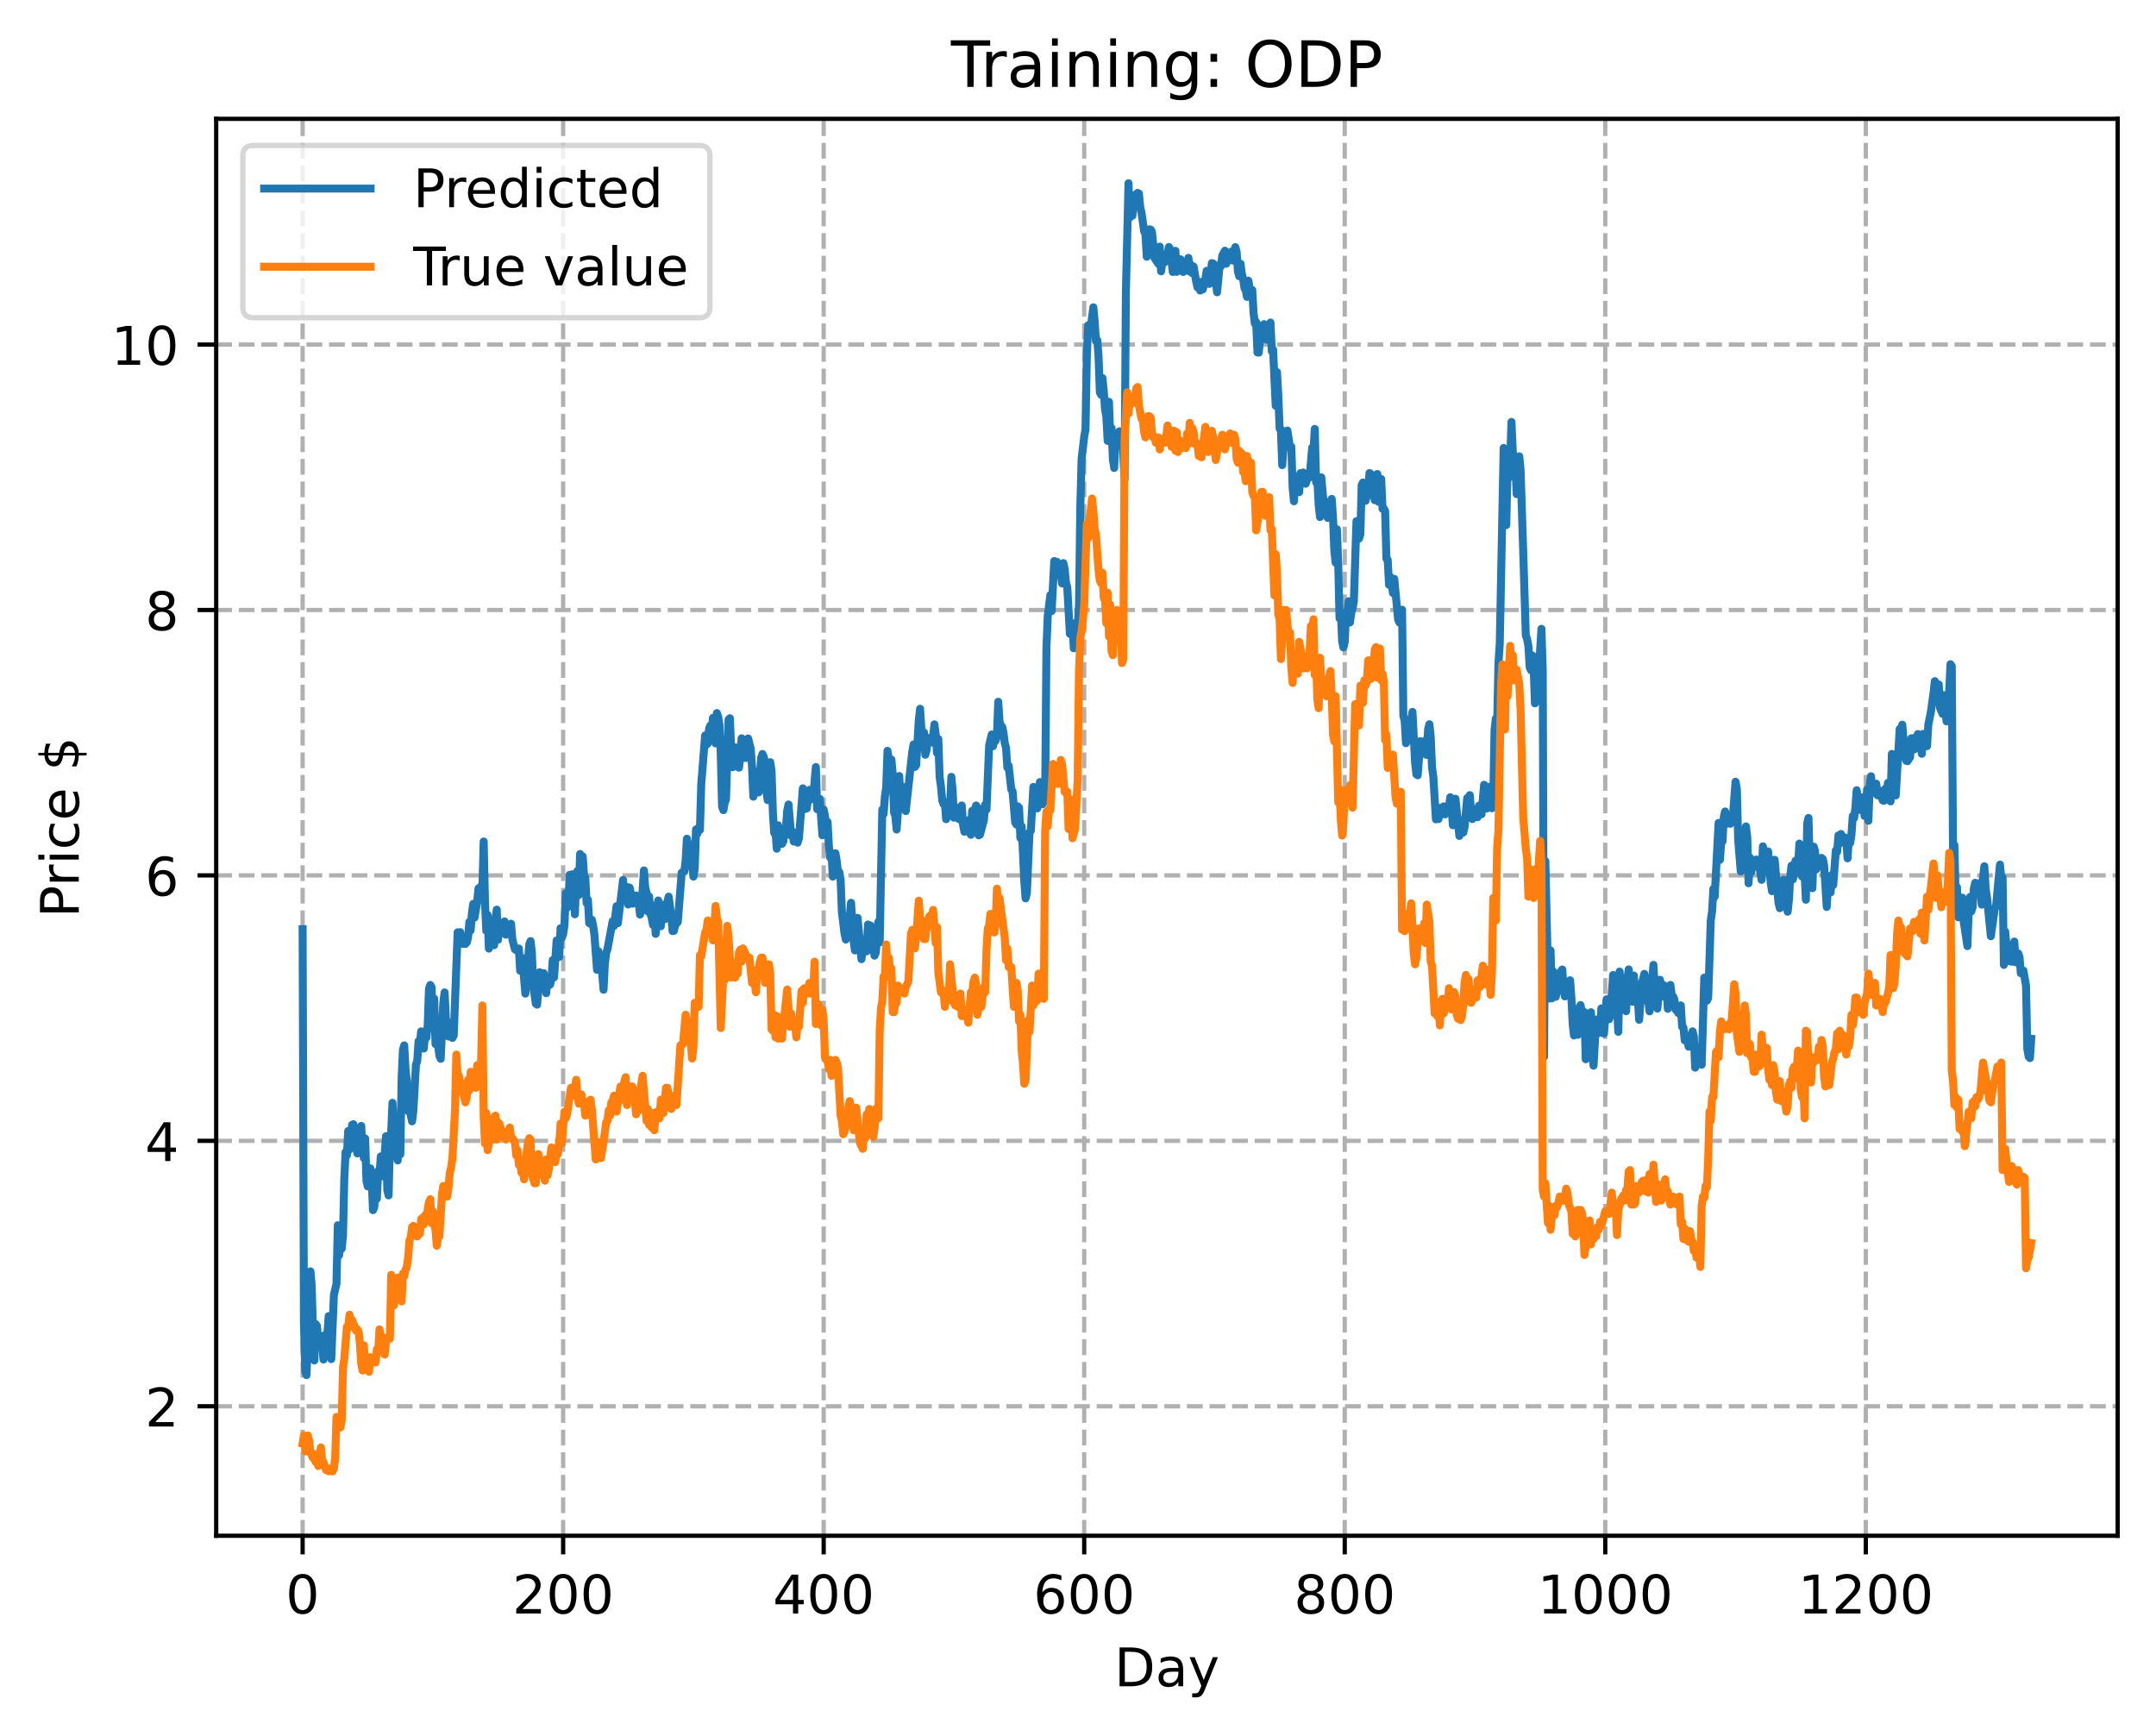 <?xml version="1.0" encoding="utf-8" standalone="no"?>
<!DOCTYPE svg PUBLIC "-//W3C//DTD SVG 1.1//EN"
  "http://www.w3.org/Graphics/SVG/1.1/DTD/svg11.dtd">
<!-- Created with matplotlib (https://matplotlib.org/) -->
<svg height="325.986pt" version="1.1" viewBox="0 0 404.923 325.986" width="404.923pt" xmlns="http://www.w3.org/2000/svg" xmlns:xlink="http://www.w3.org/1999/xlink">
 <defs>
  <style type="text/css">
*{stroke-linecap:butt;stroke-linejoin:round;}
  </style>
 </defs>
 <g id="figure_1">
  <g id="patch_1">
   <path d="M 0 325.986 
L 404.923 325.986 
L 404.923 0 
L 0 0 
z
" style="fill:#ffffff;"/>
  </g>
  <g id="axes_1">
   <g id="patch_2">
    <path d="M 40.603 288.43 
L 397.723 288.43 
L 397.723 22.318 
L 40.603 22.318 
z
" style="fill:#ffffff;"/>
   </g>
   <g id="matplotlib.axis_1">
    <g id="xtick_1">
     <g id="line2d_1">
      <path clip-path="url(#pfd83be882f)" d="M 56.836 288.43 
L 56.836 22.318 
" style="fill:none;stroke:#b0b0b0;stroke-dasharray:2.96,1.28;stroke-dashoffset:0;stroke-width:0.8;"/>
     </g>
     <g id="line2d_2">
      <defs>
       <path d="M 0 0 
L 0 3.5 
" id="m0668f43e15" style="stroke:#000000;stroke-width:0.8;"/>
      </defs>
      <g>
       <use style="stroke:#000000;stroke-width:0.8;" x="56.836" xlink:href="#m0668f43e15" y="288.43"/>
      </g>
     </g>
     <g id="text_1">
      <!-- 0 -->
      <defs>
       <path d="M 31.781 66.406 
Q 24.172 66.406 20.328 58.906 
Q 16.5 51.422 16.5 36.375 
Q 16.5 21.391 20.328 13.891 
Q 24.172 6.391 31.781 6.391 
Q 39.453 6.391 43.281 13.891 
Q 47.125 21.391 47.125 36.375 
Q 47.125 51.422 43.281 58.906 
Q 39.453 66.406 31.781 66.406 
z
M 31.781 74.219 
Q 44.047 74.219 50.516 64.516 
Q 56.984 54.828 56.984 36.375 
Q 56.984 17.969 50.516 8.266 
Q 44.047 -1.422 31.781 -1.422 
Q 19.531 -1.422 13.062 8.266 
Q 6.594 17.969 6.594 36.375 
Q 6.594 54.828 13.062 64.516 
Q 19.531 74.219 31.781 74.219 
z
" id="DejaVuSans-48"/>
      </defs>
      <g transform="translate(53.655 303.029)scale(0.1 -0.1)">
       <use xlink:href="#DejaVuSans-48"/>
      </g>
     </g>
    </g>
    <g id="xtick_2">
     <g id="line2d_3">
      <path clip-path="url(#pfd83be882f)" d="M 105.766 288.43 
L 105.766 22.318 
" style="fill:none;stroke:#b0b0b0;stroke-dasharray:2.96,1.28;stroke-dashoffset:0;stroke-width:0.8;"/>
     </g>
     <g id="line2d_4">
      <g>
       <use style="stroke:#000000;stroke-width:0.8;" x="105.766" xlink:href="#m0668f43e15" y="288.43"/>
      </g>
     </g>
     <g id="text_2">
      <!-- 200 -->
      <defs>
       <path d="M 19.188 8.297 
L 53.609 8.297 
L 53.609 0 
L 7.328 0 
L 7.328 8.297 
Q 12.938 14.109 22.625 23.891 
Q 32.328 33.688 34.812 36.531 
Q 39.547 41.844 41.422 45.531 
Q 43.312 49.219 43.312 52.781 
Q 43.312 58.594 39.234 62.25 
Q 35.156 65.922 28.609 65.922 
Q 23.969 65.922 18.812 64.312 
Q 13.672 62.703 7.812 59.422 
L 7.812 69.391 
Q 13.766 71.781 18.938 73 
Q 24.125 74.219 28.422 74.219 
Q 39.75 74.219 46.484 68.547 
Q 53.219 62.891 53.219 53.422 
Q 53.219 48.922 51.531 44.891 
Q 49.859 40.875 45.406 35.406 
Q 44.188 33.984 37.641 27.219 
Q 31.109 20.453 19.188 8.297 
z
" id="DejaVuSans-50"/>
      </defs>
      <g transform="translate(96.223 303.029)scale(0.1 -0.1)">
       <use xlink:href="#DejaVuSans-50"/>
       <use x="63.623" xlink:href="#DejaVuSans-48"/>
       <use x="127.246" xlink:href="#DejaVuSans-48"/>
      </g>
     </g>
    </g>
    <g id="xtick_3">
     <g id="line2d_5">
      <path clip-path="url(#pfd83be882f)" d="M 154.697 288.43 
L 154.697 22.318 
" style="fill:none;stroke:#b0b0b0;stroke-dasharray:2.96,1.28;stroke-dashoffset:0;stroke-width:0.8;"/>
     </g>
     <g id="line2d_6">
      <g>
       <use style="stroke:#000000;stroke-width:0.8;" x="154.697" xlink:href="#m0668f43e15" y="288.43"/>
      </g>
     </g>
     <g id="text_3">
      <!-- 400 -->
      <defs>
       <path d="M 37.797 64.312 
L 12.891 25.391 
L 37.797 25.391 
z
M 35.203 72.906 
L 47.609 72.906 
L 47.609 25.391 
L 58.016 25.391 
L 58.016 17.188 
L 47.609 17.188 
L 47.609 0 
L 37.797 0 
L 37.797 17.188 
L 4.891 17.188 
L 4.891 26.703 
z
" id="DejaVuSans-52"/>
      </defs>
      <g transform="translate(145.153 303.029)scale(0.1 -0.1)">
       <use xlink:href="#DejaVuSans-52"/>
       <use x="63.623" xlink:href="#DejaVuSans-48"/>
       <use x="127.246" xlink:href="#DejaVuSans-48"/>
      </g>
     </g>
    </g>
    <g id="xtick_4">
     <g id="line2d_7">
      <path clip-path="url(#pfd83be882f)" d="M 203.628 288.43 
L 203.628 22.318 
" style="fill:none;stroke:#b0b0b0;stroke-dasharray:2.96,1.28;stroke-dashoffset:0;stroke-width:0.8;"/>
     </g>
     <g id="line2d_8">
      <g>
       <use style="stroke:#000000;stroke-width:0.8;" x="203.628" xlink:href="#m0668f43e15" y="288.43"/>
      </g>
     </g>
     <g id="text_4">
      <!-- 600 -->
      <defs>
       <path d="M 33.016 40.375 
Q 26.375 40.375 22.484 35.828 
Q 18.609 31.297 18.609 23.391 
Q 18.609 15.531 22.484 10.953 
Q 26.375 6.391 33.016 6.391 
Q 39.656 6.391 43.531 10.953 
Q 47.406 15.531 47.406 23.391 
Q 47.406 31.297 43.531 35.828 
Q 39.656 40.375 33.016 40.375 
z
M 52.594 71.297 
L 52.594 62.312 
Q 48.875 64.062 45.094 64.984 
Q 41.312 65.922 37.594 65.922 
Q 27.828 65.922 22.672 59.328 
Q 17.531 52.734 16.797 39.406 
Q 19.672 43.656 24.016 45.922 
Q 28.375 48.188 33.594 48.188 
Q 44.578 48.188 50.953 41.516 
Q 57.328 34.859 57.328 23.391 
Q 57.328 12.156 50.688 5.359 
Q 44.047 -1.422 33.016 -1.422 
Q 20.359 -1.422 13.672 8.266 
Q 6.984 17.969 6.984 36.375 
Q 6.984 53.656 15.188 63.938 
Q 23.391 74.219 37.203 74.219 
Q 40.922 74.219 44.703 73.484 
Q 48.484 72.75 52.594 71.297 
z
" id="DejaVuSans-54"/>
      </defs>
      <g transform="translate(194.084 303.029)scale(0.1 -0.1)">
       <use xlink:href="#DejaVuSans-54"/>
       <use x="63.623" xlink:href="#DejaVuSans-48"/>
       <use x="127.246" xlink:href="#DejaVuSans-48"/>
      </g>
     </g>
    </g>
    <g id="xtick_5">
     <g id="line2d_9">
      <path clip-path="url(#pfd83be882f)" d="M 252.558 288.43 
L 252.558 22.318 
" style="fill:none;stroke:#b0b0b0;stroke-dasharray:2.96,1.28;stroke-dashoffset:0;stroke-width:0.8;"/>
     </g>
     <g id="line2d_10">
      <g>
       <use style="stroke:#000000;stroke-width:0.8;" x="252.558" xlink:href="#m0668f43e15" y="288.43"/>
      </g>
     </g>
     <g id="text_5">
      <!-- 800 -->
      <defs>
       <path d="M 31.781 34.625 
Q 24.75 34.625 20.719 30.859 
Q 16.703 27.094 16.703 20.516 
Q 16.703 13.922 20.719 10.156 
Q 24.75 6.391 31.781 6.391 
Q 38.812 6.391 42.859 10.172 
Q 46.922 13.969 46.922 20.516 
Q 46.922 27.094 42.891 30.859 
Q 38.875 34.625 31.781 34.625 
z
M 21.922 38.812 
Q 15.578 40.375 12.031 44.719 
Q 8.5 49.078 8.5 55.328 
Q 8.5 64.062 14.719 69.141 
Q 20.953 74.219 31.781 74.219 
Q 42.672 74.219 48.875 69.141 
Q 55.078 64.062 55.078 55.328 
Q 55.078 49.078 51.531 44.719 
Q 48 40.375 41.703 38.812 
Q 48.828 37.156 52.797 32.312 
Q 56.781 27.484 56.781 20.516 
Q 56.781 9.906 50.312 4.234 
Q 43.844 -1.422 31.781 -1.422 
Q 19.734 -1.422 13.25 4.234 
Q 6.781 9.906 6.781 20.516 
Q 6.781 27.484 10.781 32.312 
Q 14.797 37.156 21.922 38.812 
z
M 18.312 54.391 
Q 18.312 48.734 21.844 45.562 
Q 25.391 42.391 31.781 42.391 
Q 38.141 42.391 41.719 45.562 
Q 45.312 48.734 45.312 54.391 
Q 45.312 60.062 41.719 63.234 
Q 38.141 66.406 31.781 66.406 
Q 25.391 66.406 21.844 63.234 
Q 18.312 60.062 18.312 54.391 
z
" id="DejaVuSans-56"/>
      </defs>
      <g transform="translate(243.015 303.029)scale(0.1 -0.1)">
       <use xlink:href="#DejaVuSans-56"/>
       <use x="63.623" xlink:href="#DejaVuSans-48"/>
       <use x="127.246" xlink:href="#DejaVuSans-48"/>
      </g>
     </g>
    </g>
    <g id="xtick_6">
     <g id="line2d_11">
      <path clip-path="url(#pfd83be882f)" d="M 301.489 288.43 
L 301.489 22.318 
" style="fill:none;stroke:#b0b0b0;stroke-dasharray:2.96,1.28;stroke-dashoffset:0;stroke-width:0.8;"/>
     </g>
     <g id="line2d_12">
      <g>
       <use style="stroke:#000000;stroke-width:0.8;" x="301.489" xlink:href="#m0668f43e15" y="288.43"/>
      </g>
     </g>
     <g id="text_6">
      <!-- 1000 -->
      <defs>
       <path d="M 12.406 8.297 
L 28.516 8.297 
L 28.516 63.922 
L 10.984 60.406 
L 10.984 69.391 
L 28.422 72.906 
L 38.281 72.906 
L 38.281 8.297 
L 54.391 8.297 
L 54.391 0 
L 12.406 0 
z
" id="DejaVuSans-49"/>
      </defs>
      <g transform="translate(288.764 303.029)scale(0.1 -0.1)">
       <use xlink:href="#DejaVuSans-49"/>
       <use x="63.623" xlink:href="#DejaVuSans-48"/>
       <use x="127.246" xlink:href="#DejaVuSans-48"/>
       <use x="190.869" xlink:href="#DejaVuSans-48"/>
      </g>
     </g>
    </g>
    <g id="xtick_7">
     <g id="line2d_13">
      <path clip-path="url(#pfd83be882f)" d="M 350.419 288.43 
L 350.419 22.318 
" style="fill:none;stroke:#b0b0b0;stroke-dasharray:2.96,1.28;stroke-dashoffset:0;stroke-width:0.8;"/>
     </g>
     <g id="line2d_14">
      <g>
       <use style="stroke:#000000;stroke-width:0.8;" x="350.419" xlink:href="#m0668f43e15" y="288.43"/>
      </g>
     </g>
     <g id="text_7">
      <!-- 1200 -->
      <g transform="translate(337.694 303.029)scale(0.1 -0.1)">
       <use xlink:href="#DejaVuSans-49"/>
       <use x="63.623" xlink:href="#DejaVuSans-50"/>
       <use x="127.246" xlink:href="#DejaVuSans-48"/>
       <use x="190.869" xlink:href="#DejaVuSans-48"/>
      </g>
     </g>
    </g>
    <g id="text_8">
     <!-- Day -->
     <defs>
      <path d="M 19.672 64.797 
L 19.672 8.109 
L 31.594 8.109 
Q 46.688 8.109 53.688 14.938 
Q 60.688 21.781 60.688 36.531 
Q 60.688 51.172 53.688 57.984 
Q 46.688 64.797 31.594 64.797 
z
M 9.812 72.906 
L 30.078 72.906 
Q 51.266 72.906 61.172 64.094 
Q 71.094 55.281 71.094 36.531 
Q 71.094 17.672 61.125 8.828 
Q 51.172 0 30.078 0 
L 9.812 0 
z
" id="DejaVuSans-68"/>
      <path d="M 34.281 27.484 
Q 23.391 27.484 19.188 25 
Q 14.984 22.516 14.984 16.5 
Q 14.984 11.719 18.141 8.906 
Q 21.297 6.109 26.703 6.109 
Q 34.188 6.109 38.703 11.406 
Q 43.219 16.703 43.219 25.484 
L 43.219 27.484 
z
M 52.203 31.203 
L 52.203 0 
L 43.219 0 
L 43.219 8.297 
Q 40.141 3.328 35.547 0.953 
Q 30.953 -1.422 24.312 -1.422 
Q 15.922 -1.422 10.953 3.297 
Q 6 8.016 6 15.922 
Q 6 25.141 12.172 29.828 
Q 18.359 34.516 30.609 34.516 
L 43.219 34.516 
L 43.219 35.406 
Q 43.219 41.609 39.141 45 
Q 35.062 48.391 27.688 48.391 
Q 23 48.391 18.547 47.266 
Q 14.109 46.141 10.016 43.891 
L 10.016 52.203 
Q 14.938 54.109 19.578 55.047 
Q 24.219 56 28.609 56 
Q 40.484 56 46.344 49.844 
Q 52.203 43.703 52.203 31.203 
z
" id="DejaVuSans-97"/>
      <path d="M 32.172 -5.078 
Q 28.375 -14.844 24.75 -17.812 
Q 21.141 -20.797 15.094 -20.797 
L 7.906 -20.797 
L 7.906 -13.281 
L 13.188 -13.281 
Q 16.891 -13.281 18.938 -11.516 
Q 21 -9.766 23.484 -3.219 
L 25.094 0.875 
L 2.984 54.688 
L 12.5 54.688 
L 29.594 11.922 
L 46.688 54.688 
L 56.203 54.688 
z
" id="DejaVuSans-121"/>
     </defs>
     <g transform="translate(209.29 316.707)scale(0.1 -0.1)">
      <use xlink:href="#DejaVuSans-68"/>
      <use x="77.002" xlink:href="#DejaVuSans-97"/>
      <use x="138.281" xlink:href="#DejaVuSans-121"/>
     </g>
    </g>
   </g>
   <g id="matplotlib.axis_2">
    <g id="ytick_1">
     <g id="line2d_15">
      <path clip-path="url(#pfd83be882f)" d="M 40.603 264.12 
L 397.723 264.12 
" style="fill:none;stroke:#b0b0b0;stroke-dasharray:2.96,1.28;stroke-dashoffset:0;stroke-width:0.8;"/>
     </g>
     <g id="line2d_16">
      <defs>
       <path d="M 0 0 
L -3.5 0 
" id="ma7f399166c" style="stroke:#000000;stroke-width:0.8;"/>
      </defs>
      <g>
       <use style="stroke:#000000;stroke-width:0.8;" x="40.603" xlink:href="#ma7f399166c" y="264.12"/>
      </g>
     </g>
     <g id="text_9">
      <!-- 2 -->
      <g transform="translate(27.241 267.919)scale(0.1 -0.1)">
       <use xlink:href="#DejaVuSans-50"/>
      </g>
     </g>
    </g>
    <g id="ytick_2">
     <g id="line2d_17">
      <path clip-path="url(#pfd83be882f)" d="M 40.603 214.267 
L 397.723 214.267 
" style="fill:none;stroke:#b0b0b0;stroke-dasharray:2.96,1.28;stroke-dashoffset:0;stroke-width:0.8;"/>
     </g>
     <g id="line2d_18">
      <g>
       <use style="stroke:#000000;stroke-width:0.8;" x="40.603" xlink:href="#ma7f399166c" y="214.267"/>
      </g>
     </g>
     <g id="text_10">
      <!-- 4 -->
      <g transform="translate(27.241 218.067)scale(0.1 -0.1)">
       <use xlink:href="#DejaVuSans-52"/>
      </g>
     </g>
    </g>
    <g id="ytick_3">
     <g id="line2d_19">
      <path clip-path="url(#pfd83be882f)" d="M 40.603 164.414 
L 397.723 164.414 
" style="fill:none;stroke:#b0b0b0;stroke-dasharray:2.96,1.28;stroke-dashoffset:0;stroke-width:0.8;"/>
     </g>
     <g id="line2d_20">
      <g>
       <use style="stroke:#000000;stroke-width:0.8;" x="40.603" xlink:href="#ma7f399166c" y="164.414"/>
      </g>
     </g>
     <g id="text_11">
      <!-- 6 -->
      <g transform="translate(27.241 168.214)scale(0.1 -0.1)">
       <use xlink:href="#DejaVuSans-54"/>
      </g>
     </g>
    </g>
    <g id="ytick_4">
     <g id="line2d_21">
      <path clip-path="url(#pfd83be882f)" d="M 40.603 114.562 
L 397.723 114.562 
" style="fill:none;stroke:#b0b0b0;stroke-dasharray:2.96,1.28;stroke-dashoffset:0;stroke-width:0.8;"/>
     </g>
     <g id="line2d_22">
      <g>
       <use style="stroke:#000000;stroke-width:0.8;" x="40.603" xlink:href="#ma7f399166c" y="114.562"/>
      </g>
     </g>
     <g id="text_12">
      <!-- 8 -->
      <g transform="translate(27.241 118.361)scale(0.1 -0.1)">
       <use xlink:href="#DejaVuSans-56"/>
      </g>
     </g>
    </g>
    <g id="ytick_5">
     <g id="line2d_23">
      <path clip-path="url(#pfd83be882f)" d="M 40.603 64.709 
L 397.723 64.709 
" style="fill:none;stroke:#b0b0b0;stroke-dasharray:2.96,1.28;stroke-dashoffset:0;stroke-width:0.8;"/>
     </g>
     <g id="line2d_24">
      <g>
       <use style="stroke:#000000;stroke-width:0.8;" x="40.603" xlink:href="#ma7f399166c" y="64.709"/>
      </g>
     </g>
     <g id="text_13">
      <!-- 10 -->
      <g transform="translate(20.878 68.508)scale(0.1 -0.1)">
       <use xlink:href="#DejaVuSans-49"/>
       <use x="63.623" xlink:href="#DejaVuSans-48"/>
      </g>
     </g>
    </g>
    <g id="text_14">
     <!-- Price $ -->
     <defs>
      <path d="M 19.672 64.797 
L 19.672 37.406 
L 32.078 37.406 
Q 38.969 37.406 42.719 40.969 
Q 46.484 44.531 46.484 51.125 
Q 46.484 57.672 42.719 61.234 
Q 38.969 64.797 32.078 64.797 
z
M 9.812 72.906 
L 32.078 72.906 
Q 44.344 72.906 50.609 67.359 
Q 56.891 61.812 56.891 51.125 
Q 56.891 40.328 50.609 34.812 
Q 44.344 29.297 32.078 29.297 
L 19.672 29.297 
L 19.672 0 
L 9.812 0 
z
" id="DejaVuSans-80"/>
      <path d="M 41.109 46.297 
Q 39.594 47.172 37.812 47.578 
Q 36.031 48 33.891 48 
Q 26.266 48 22.188 43.047 
Q 18.109 38.094 18.109 28.812 
L 18.109 0 
L 9.078 0 
L 9.078 54.688 
L 18.109 54.688 
L 18.109 46.188 
Q 20.953 51.172 25.484 53.578 
Q 30.031 56 36.531 56 
Q 37.453 56 38.578 55.875 
Q 39.703 55.766 41.062 55.516 
z
" id="DejaVuSans-114"/>
      <path d="M 9.422 54.688 
L 18.406 54.688 
L 18.406 0 
L 9.422 0 
z
M 9.422 75.984 
L 18.406 75.984 
L 18.406 64.594 
L 9.422 64.594 
z
" id="DejaVuSans-105"/>
      <path d="M 48.781 52.594 
L 48.781 44.188 
Q 44.969 46.297 41.141 47.344 
Q 37.312 48.391 33.406 48.391 
Q 24.656 48.391 19.812 42.844 
Q 14.984 37.312 14.984 27.297 
Q 14.984 17.281 19.812 11.734 
Q 24.656 6.203 33.406 6.203 
Q 37.312 6.203 41.141 7.25 
Q 44.969 8.297 48.781 10.406 
L 48.781 2.094 
Q 45.016 0.344 40.984 -0.531 
Q 36.969 -1.422 32.422 -1.422 
Q 20.062 -1.422 12.781 6.344 
Q 5.516 14.109 5.516 27.297 
Q 5.516 40.672 12.859 48.328 
Q 20.219 56 33.016 56 
Q 37.156 56 41.109 55.141 
Q 45.062 54.297 48.781 52.594 
z
" id="DejaVuSans-99"/>
      <path d="M 56.203 29.594 
L 56.203 25.203 
L 14.891 25.203 
Q 15.484 15.922 20.484 11.062 
Q 25.484 6.203 34.422 6.203 
Q 39.594 6.203 44.453 7.469 
Q 49.312 8.734 54.109 11.281 
L 54.109 2.781 
Q 49.266 0.734 44.188 -0.344 
Q 39.109 -1.422 33.891 -1.422 
Q 20.797 -1.422 13.156 6.188 
Q 5.516 13.812 5.516 26.812 
Q 5.516 40.234 12.766 48.109 
Q 20.016 56 32.328 56 
Q 43.359 56 49.781 48.891 
Q 56.203 41.797 56.203 29.594 
z
M 47.219 32.234 
Q 47.125 39.594 43.094 43.984 
Q 39.062 48.391 32.422 48.391 
Q 24.906 48.391 20.391 44.141 
Q 15.875 39.891 15.188 32.172 
z
" id="DejaVuSans-101"/>
      <path id="DejaVuSans-32"/>
      <path d="M 33.797 -14.703 
L 28.906 -14.703 
L 28.859 0 
Q 23.734 0.094 18.609 1.188 
Q 13.484 2.297 8.297 4.5 
L 8.297 13.281 
Q 13.281 10.156 18.375 8.562 
Q 23.484 6.984 28.906 6.938 
L 28.906 29.203 
Q 18.109 30.953 13.203 35.156 
Q 8.297 39.359 8.297 46.688 
Q 8.297 54.641 13.625 59.219 
Q 18.953 63.812 28.906 64.5 
L 28.906 75.984 
L 33.797 75.984 
L 33.797 64.656 
Q 38.328 64.453 42.578 63.688 
Q 46.828 62.938 50.875 61.625 
L 50.875 53.078 
Q 46.828 55.125 42.547 56.25 
Q 38.281 57.375 33.797 57.562 
L 33.797 36.719 
Q 44.875 35.016 50.094 30.609 
Q 55.328 26.219 55.328 18.609 
Q 55.328 10.359 49.781 5.594 
Q 44.234 0.828 33.797 0.094 
z
M 28.906 37.594 
L 28.906 57.625 
Q 23.25 56.984 20.266 54.391 
Q 17.281 51.812 17.281 47.516 
Q 17.281 43.312 20.031 40.969 
Q 22.797 38.625 28.906 37.594 
z
M 33.797 28.219 
L 33.797 7.078 
Q 39.984 7.906 43.141 10.594 
Q 46.297 13.281 46.297 17.672 
Q 46.297 21.969 43.281 24.5 
Q 40.281 27.047 33.797 28.219 
z
" id="DejaVuSans-36"/>
     </defs>
     <g transform="translate(14.798 172.342)rotate(-90)scale(0.1 -0.1)">
      <use xlink:href="#DejaVuSans-80"/>
      <use x="58.553" xlink:href="#DejaVuSans-114"/>
      <use x="99.666" xlink:href="#DejaVuSans-105"/>
      <use x="127.449" xlink:href="#DejaVuSans-99"/>
      <use x="182.43" xlink:href="#DejaVuSans-101"/>
      <use x="243.953" xlink:href="#DejaVuSans-32"/>
      <use x="275.74" xlink:href="#DejaVuSans-36"/>
     </g>
    </g>
   </g>
   <g id="line2d_25">
    <path clip-path="url(#pfd83be882f)" d="M 56.836 174.515 
L 57.081 248.258 
L 57.325 257.574 
L 57.57 258.258 
L 57.814 251.232 
L 58.059 240.002 
L 58.304 238.782 
L 58.548 241.497 
L 58.793 250.915 
L 59.038 255.516 
L 59.282 248.675 
L 59.527 249.024 
L 59.772 251.864 
L 60.016 251.482 
L 60.261 252.222 
L 60.506 252.326 
L 60.75 255.331 
L 60.995 250.735 
L 61.24 251.827 
L 61.484 250.688 
L 61.729 247.178 
L 61.974 248.236 
L 62.218 255.255 
L 62.708 243.225 
L 63.197 241.1 
L 63.441 230.117 
L 63.686 235.751 
L 63.931 233.877 
L 64.175 234.522 
L 64.42 232.044 
L 64.665 221.355 
L 64.909 216.357 
L 65.154 216.998 
L 65.399 212.424 
L 65.643 215.914 
L 65.888 214.165 
L 66.133 211.258 
L 66.377 211.145 
L 66.622 213.464 
L 66.867 214.419 
L 67.111 216.628 
L 67.356 214.319 
L 67.601 213.372 
L 67.845 211.472 
L 68.09 216.06 
L 68.335 217.5 
L 68.579 213.82 
L 68.824 221.811 
L 69.069 222.817 
L 69.558 219.433 
L 69.802 221.379 
L 70.047 227.282 
L 70.292 226.703 
L 70.536 223.538 
L 70.781 225.135 
L 71.026 219.912 
L 71.27 220.872 
L 71.515 217.186 
L 71.76 220.92 
L 72.004 220.423 
L 72.494 213.4 
L 72.738 223.488 
L 72.983 224.512 
L 73.228 215.085 
L 73.472 212.566 
L 73.717 207.119 
L 74.206 215.943 
L 74.451 216.332 
L 74.696 217.95 
L 74.94 211.492 
L 75.185 216.799 
L 75.429 202.472 
L 75.674 197.156 
L 75.919 196.332 
L 76.163 200.809 
L 76.408 202.994 
L 76.653 208.677 
L 76.897 208.265 
L 77.387 210.608 
L 77.631 208.678 
L 78.121 199.968 
L 78.365 199.237 
L 78.61 195.551 
L 78.855 196.1 
L 79.099 193.701 
L 79.589 196.941 
L 79.833 194.31 
L 80.078 194.886 
L 80.323 192.675 
L 80.567 185.708 
L 80.812 184.991 
L 81.056 185.42 
L 81.301 192.268 
L 81.546 187.558 
L 81.79 196.087 
L 82.035 192.796 
L 82.28 196.396 
L 82.524 198.297 
L 82.769 198.864 
L 83.258 188.318 
L 83.503 186.39 
L 83.748 191.413 
L 83.992 191.96 
L 84.237 194.668 
L 84.482 194.142 
L 84.726 193.132 
L 84.971 194.936 
L 85.216 194.459 
L 85.95 175.103 
L 86.194 176.649 
L 86.439 175.072 
L 86.684 177.211 
L 86.928 177.265 
L 87.173 175.975 
L 87.417 177.284 
L 87.662 177.002 
L 87.907 176.091 
L 88.151 173.151 
L 88.396 174.746 
L 88.641 171.43 
L 88.885 169.755 
L 89.13 172.336 
L 89.619 169.328 
L 89.864 166.844 
L 90.109 168.361 
L 90.353 166.421 
L 90.598 166.758 
L 90.843 158.046 
L 91.087 169.536 
L 91.332 174.822 
L 91.577 171.851 
L 91.821 178.159 
L 92.311 174.776 
L 92.555 173.928 
L 92.8 177.524 
L 93.044 172.682 
L 93.289 170.849 
L 93.534 176.508 
L 93.778 174.361 
L 94.268 173.982 
L 94.512 174.553 
L 94.757 173.052 
L 95.002 175.544 
L 95.246 175.329 
L 95.491 174.32 
L 95.736 174.917 
L 95.98 173.488 
L 96.225 176.434 
L 96.714 178.3 
L 96.959 178.464 
L 97.204 178.493 
L 97.448 178.142 
L 97.693 182.315 
L 97.938 179.823 
L 98.182 180.938 
L 98.672 186.612 
L 99.405 177.346 
L 99.65 176.751 
L 99.895 178.925 
L 100.139 185.101 
L 100.629 188.498 
L 100.873 188.694 
L 101.363 182.599 
L 101.852 185.067 
L 102.097 182.767 
L 102.586 186.534 
L 102.831 183.646 
L 103.075 185.061 
L 103.32 184.906 
L 103.565 183.871 
L 103.809 180.315 
L 104.054 183.581 
L 104.543 176.634 
L 104.788 179.273 
L 105.032 179.718 
L 105.277 174.335 
L 105.522 176.094 
L 105.766 175.422 
L 106.011 173.798 
L 106.256 167.755 
L 106.5 170.507 
L 106.745 169.804 
L 106.99 164.318 
L 107.234 164.677 
L 107.479 164.205 
L 107.724 164.972 
L 107.968 171.717 
L 108.213 165.197 
L 108.458 163.564 
L 108.702 168.106 
L 108.947 160.392 
L 109.192 163.832 
L 109.436 160.845 
L 109.681 164.266 
L 109.926 164.918 
L 110.17 169.605 
L 110.415 168.989 
L 110.66 173.374 
L 110.904 173.514 
L 111.149 172.733 
L 111.393 173.798 
L 111.638 175.564 
L 112.127 182.143 
L 112.372 178.633 
L 112.617 180.419 
L 112.861 179.991 
L 113.351 185.887 
L 113.595 181.087 
L 113.84 179.001 
L 114.085 178.268 
L 115.063 173.017 
L 115.308 173.917 
L 115.797 170.186 
L 116.042 173.387 
L 117.02 165.266 
L 117.265 169.1 
L 117.51 169.066 
L 117.754 166.582 
L 117.999 169.878 
L 118.244 166.702 
L 118.488 167.829 
L 118.733 169.715 
L 118.978 169.677 
L 119.467 168.176 
L 119.712 169.65 
L 119.956 169.53 
L 120.201 171.774 
L 120.446 171.049 
L 120.935 163.48 
L 121.18 166.708 
L 121.424 167.63 
L 121.669 171.174 
L 121.914 168.363 
L 122.158 171.609 
L 122.403 172.384 
L 122.648 173.719 
L 122.892 170.083 
L 123.137 175.39 
L 123.381 173.256 
L 123.626 169.121 
L 123.871 172.345 
L 124.115 173.959 
L 124.36 169.911 
L 124.605 170.512 
L 124.849 172.641 
L 125.094 171.595 
L 125.339 169.366 
L 125.583 168.401 
L 126.073 172.094 
L 126.317 174.876 
L 126.562 174.823 
L 126.807 173.707 
L 127.296 173.168 
L 128.03 163.899 
L 128.519 163.677 
L 128.764 161.726 
L 129.008 157.518 
L 129.253 158.673 
L 129.498 161.39 
L 129.742 161.38 
L 129.987 162.331 
L 130.232 164.64 
L 130.476 163.155 
L 130.721 155.785 
L 130.966 156.582 
L 131.21 155.447 
L 131.455 155.876 
L 131.7 147.298 
L 132.434 138.126 
L 132.678 139.859 
L 132.923 139.658 
L 133.168 136.87 
L 133.412 136.262 
L 133.657 137.212 
L 133.902 134.832 
L 134.391 139.613 
L 134.636 133.918 
L 134.88 134.623 
L 135.125 136.14 
L 135.369 141.659 
L 135.614 151.515 
L 135.859 152.158 
L 136.103 150.715 
L 136.348 150.178 
L 136.837 135.135 
L 137.082 134.897 
L 137.327 141.021 
L 137.571 144.09 
L 137.816 140.818 
L 138.061 140.354 
L 138.305 143.928 
L 138.795 144.171 
L 139.039 142.084 
L 139.284 138.665 
L 139.529 139.522 
L 139.773 139.412 
L 140.018 142.366 
L 140.263 138.865 
L 140.507 138.699 
L 140.996 140.629 
L 141.241 144.048 
L 141.486 149.629 
L 141.975 144.906 
L 142.22 148.453 
L 142.464 148.834 
L 142.954 142.343 
L 143.198 141.607 
L 143.443 142.134 
L 143.688 143.286 
L 143.932 148.595 
L 144.177 150.28 
L 144.422 144.432 
L 144.666 143.152 
L 144.911 144.833 
L 145.156 152.628 
L 145.4 156.424 
L 145.645 156.113 
L 145.89 159.397 
L 146.134 154.998 
L 146.379 158.051 
L 146.624 157.881 
L 146.868 158.482 
L 147.113 158.027 
L 147.357 156.162 
L 147.602 155.678 
L 147.847 152.277 
L 148.091 151.089 
L 148.581 156.947 
L 148.825 156.168 
L 149.07 158.048 
L 149.559 157.125 
L 149.804 158.26 
L 150.049 157.422 
L 150.783 148.059 
L 151.027 151.997 
L 151.272 150.65 
L 151.517 151.846 
L 152.006 148.359 
L 152.251 148.613 
L 152.495 150.084 
L 152.74 149.517 
L 153.229 144.062 
L 153.474 151.978 
L 153.718 151.372 
L 153.963 150.031 
L 154.452 156.871 
L 154.697 152.051 
L 154.942 153.28 
L 155.186 155.35 
L 155.431 154.377 
L 155.676 158.958 
L 155.92 161.064 
L 156.165 160.216 
L 156.41 164.628 
L 156.899 160.257 
L 157.144 161.676 
L 157.388 163.86 
L 157.633 163.792 
L 157.878 165.286 
L 158.122 171.351 
L 158.612 175.353 
L 158.856 176.453 
L 159.101 175.309 
L 159.345 174.934 
L 159.835 169.556 
L 160.324 176.697 
L 160.569 178.509 
L 160.813 176.077 
L 161.058 172.386 
L 161.792 180.142 
L 162.037 178.568 
L 162.281 178.34 
L 162.526 177.63 
L 162.771 178.672 
L 163.015 173.637 
L 163.26 174.19 
L 163.505 173.826 
L 164.239 179.491 
L 164.483 178.926 
L 164.972 173.107 
L 165.217 176.987 
L 165.706 152.069 
L 165.951 152.877 
L 166.196 149.558 
L 166.44 147.902 
L 166.685 141.017 
L 166.93 142.762 
L 167.174 142.55 
L 167.419 142.66 
L 167.664 145.42 
L 167.908 152.592 
L 168.153 153.244 
L 168.398 155.792 
L 168.642 152.436 
L 168.887 145.743 
L 169.132 150.038 
L 169.376 149.815 
L 169.621 147.81 
L 170.11 152.334 
L 171.333 141.199 
L 171.578 139.818 
L 171.823 144.041 
L 172.067 143.713 
L 172.557 135.298 
L 172.801 133.115 
L 173.046 136.954 
L 173.291 137.843 
L 173.535 137.565 
L 173.78 141.754 
L 174.025 140.808 
L 174.269 138.593 
L 175.003 139.452 
L 175.248 138.278 
L 175.493 136.046 
L 175.737 137.998 
L 175.982 141.413 
L 176.227 138.796 
L 176.471 145.883 
L 176.716 147.64 
L 176.96 150.312 
L 177.205 151.006 
L 177.45 150.648 
L 177.694 153.859 
L 178.184 151.963 
L 178.428 151.699 
L 178.673 145.905 
L 178.918 148.48 
L 179.162 153.575 
L 179.652 152.049 
L 179.896 151.709 
L 180.141 153.864 
L 180.386 153.75 
L 180.63 151.281 
L 180.875 154.896 
L 181.12 156.214 
L 181.364 155.336 
L 181.609 155.562 
L 181.854 154.064 
L 182.098 156.274 
L 182.343 156.781 
L 182.588 152.28 
L 182.832 152.849 
L 183.321 151.283 
L 183.566 151.605 
L 183.811 156.888 
L 184.055 156.748 
L 184.789 154.015 
L 185.034 151.124 
L 185.279 152.041 
L 185.768 140.019 
L 186.257 137.944 
L 186.502 140.145 
L 186.747 138.992 
L 186.991 139.12 
L 187.236 138.131 
L 187.481 131.804 
L 187.725 135.562 
L 187.97 136.346 
L 188.215 136.463 
L 188.459 137.564 
L 188.704 139.547 
L 188.948 140.471 
L 189.193 144.171 
L 189.438 143.814 
L 189.927 148.265 
L 190.172 148.628 
L 190.661 154.452 
L 190.906 154.868 
L 191.15 151.44 
L 191.395 151.71 
L 191.64 157.38 
L 191.884 155.182 
L 192.374 165.504 
L 192.618 168.72 
L 192.863 167.706 
L 193.352 156.336 
L 193.597 156.037 
L 194.086 147.784 
L 194.331 151.282 
L 194.575 149.849 
L 194.82 151.817 
L 195.065 150.685 
L 195.309 146.878 
L 195.799 151.056 
L 196.043 148.629 
L 196.288 150.451 
L 196.533 121.797 
L 196.777 115.721 
L 197.267 111.753 
L 197.511 114.774 
L 198.001 105.374 
L 198.245 106.284 
L 198.49 105.518 
L 198.735 106.446 
L 198.979 107.977 
L 199.224 107.726 
L 199.469 109.578 
L 199.713 105.758 
L 199.958 106.852 
L 200.203 109.454 
L 200.447 110.335 
L 200.936 119.048 
L 201.181 118.752 
L 201.426 117.058 
L 201.67 121.754 
L 201.915 121.591 
L 202.16 121.138 
L 202.649 113.769 
L 202.894 95.3 
L 203.138 86.191 
L 203.628 81.992 
L 203.872 80.656 
L 204.117 67.136 
L 204.362 61.098 
L 204.606 61.842 
L 204.851 61.577 
L 205.34 57.717 
L 205.585 60.243 
L 205.83 64.056 
L 206.074 63.875 
L 206.319 66.857 
L 206.563 73.672 
L 206.808 74.158 
L 207.053 71.01 
L 207.297 73.406 
L 207.542 76.925 
L 207.787 78.286 
L 208.031 82.806 
L 208.276 75.46 
L 208.521 82.408 
L 208.765 80.396 
L 209.01 86.19 
L 209.255 87.893 
L 209.499 81.639 
L 209.744 82.966 
L 209.989 81.473 
L 210.233 81.011 
L 210.478 82.404 
L 210.723 81.008 
L 211.212 90.011 
L 211.457 54.814 
L 211.946 34.414 
L 212.191 40.847 
L 212.435 38.156 
L 212.68 40.502 
L 212.924 37.529 
L 213.169 36.591 
L 213.414 38.01 
L 213.658 36.23 
L 213.903 36.354 
L 214.148 38.924 
L 214.392 39.972 
L 214.882 43.443 
L 215.126 43.912 
L 215.371 48.218 
L 215.86 43.078 
L 216.105 43.105 
L 216.35 43.542 
L 216.839 48.481 
L 217.573 49.566 
L 217.818 46.32 
L 218.062 50.957 
L 218.307 49.26 
L 218.551 49.357 
L 219.041 49.027 
L 219.53 46.392 
L 219.775 46.791 
L 220.264 51.078 
L 220.509 49.592 
L 220.753 47.113 
L 220.998 51.051 
L 221.243 48.61 
L 221.487 50.54 
L 221.732 48.71 
L 221.977 50.861 
L 222.221 51.079 
L 222.466 49.921 
L 222.711 50.822 
L 222.955 50.306 
L 223.2 48.434 
L 223.445 51.005 
L 223.689 49.735 
L 223.934 51.301 
L 224.179 50.07 
L 224.668 52.96 
L 224.912 53.977 
L 225.157 52.983 
L 225.402 54.568 
L 225.646 52.936 
L 225.891 54.357 
L 226.38 52.407 
L 226.625 50.853 
L 226.87 51.669 
L 227.114 53.313 
L 227.359 51.912 
L 227.604 49.417 
L 227.848 49.484 
L 228.093 50.595 
L 228.582 54.893 
L 229.072 49.708 
L 229.316 49.992 
L 229.561 47.99 
L 230.05 47.089 
L 230.295 49.532 
L 230.539 48.792 
L 230.784 48.566 
L 231.029 48.567 
L 231.273 47.241 
L 231.518 48.936 
L 232.007 46.412 
L 232.252 47.284 
L 232.497 50.972 
L 232.741 51.879 
L 232.986 49.532 
L 233.231 51.415 
L 233.475 52.368 
L 233.72 54.092 
L 233.965 54.554 
L 234.209 55.755 
L 234.454 52.715 
L 234.943 55.71 
L 235.188 54.468 
L 235.433 58.776 
L 235.677 60.793 
L 235.922 60.487 
L 236.167 66.186 
L 236.411 66.235 
L 236.9 61.175 
L 237.145 61.451 
L 237.39 60.883 
L 237.634 63.356 
L 237.879 63.787 
L 238.124 61.333 
L 238.368 61.262 
L 238.613 60.577 
L 238.858 65.951 
L 239.102 65.653 
L 239.592 76.208 
L 239.836 69.881 
L 240.081 74.2 
L 240.326 80.488 
L 240.57 80.609 
L 240.815 87.354 
L 241.06 83.938 
L 241.549 81.514 
L 241.794 80.868 
L 242.283 84.123 
L 242.527 83.9 
L 242.772 91.582 
L 243.017 94.153 
L 243.261 89.491 
L 243.506 91.72 
L 243.751 91.347 
L 243.995 92.439 
L 244.24 88.866 
L 244.485 89.563 
L 244.729 88.742 
L 245.219 90.85 
L 245.708 89.448 
L 245.953 89.668 
L 246.442 84.078 
L 246.687 84.612 
L 246.931 80.556 
L 247.176 90.591 
L 247.421 90.344 
L 247.665 94.868 
L 247.91 97.112 
L 248.155 89.654 
L 248.644 95.053 
L 248.888 94.176 
L 249.133 96.258 
L 249.378 97.278 
L 249.622 94.31 
L 249.867 94.359 
L 250.112 93.698 
L 250.356 97.191 
L 250.601 103.417 
L 250.846 105.676 
L 251.09 99.407 
L 251.335 105.864 
L 251.58 116.131 
L 251.824 114.95 
L 252.069 120.398 
L 252.314 121.599 
L 252.558 120.592 
L 252.803 115.016 
L 253.048 115.526 
L 253.292 112.923 
L 253.537 116.904 
L 253.782 115.106 
L 254.026 114.273 
L 254.271 112.93 
L 254.76 97.877 
L 255.249 101.145 
L 255.494 100.312 
L 255.739 91.093 
L 255.983 90.625 
L 256.228 93.64 
L 256.473 94.058 
L 256.962 92.128 
L 257.207 88.833 
L 257.451 89.009 
L 257.696 92.763 
L 257.941 91.817 
L 258.185 93.934 
L 258.43 90.549 
L 258.675 89.027 
L 258.919 94.252 
L 259.164 91.453 
L 259.409 89.961 
L 259.653 95.553 
L 259.898 95.519 
L 260.143 95.987 
L 260.387 104.929 
L 260.632 105.155 
L 260.876 109.834 
L 261.121 108.368 
L 261.366 109.42 
L 261.61 111.377 
L 261.855 108.709 
L 262.589 116.392 
L 262.834 116.929 
L 263.078 115.148 
L 263.323 114.513 
L 263.568 134.452 
L 263.812 135.321 
L 264.057 139.582 
L 264.302 138.565 
L 264.546 136.635 
L 264.791 136.874 
L 265.28 133.706 
L 265.77 143.178 
L 266.014 145.437 
L 266.259 145.61 
L 266.748 139.199 
L 266.993 140.703 
L 267.237 141.353 
L 267.482 141.574 
L 267.727 139.054 
L 267.971 141.793 
L 268.216 136.917 
L 268.461 136.022 
L 268.705 138.401 
L 268.95 144.105 
L 269.195 145.878 
L 269.684 153.881 
L 269.929 153.162 
L 270.173 153.835 
L 270.418 151.73 
L 270.663 153.004 
L 271.152 151.439 
L 271.397 152.949 
L 271.641 152.479 
L 271.886 151.46 
L 272.131 151.645 
L 272.375 149.726 
L 272.62 151.478 
L 272.864 154.987 
L 273.109 151.563 
L 273.354 150.018 
L 274.088 157 
L 274.332 155.333 
L 274.577 156.43 
L 274.822 156.355 
L 275.066 155.263 
L 275.556 149.895 
L 275.8 150.792 
L 276.045 149.336 
L 276.29 152.482 
L 276.534 153.819 
L 276.779 153.236 
L 277.024 152.025 
L 277.513 153.483 
L 277.758 151.32 
L 278.002 151.545 
L 278.247 152.924 
L 278.736 147.392 
L 278.981 150.856 
L 279.225 151.857 
L 279.47 150.636 
L 279.715 147.782 
L 279.959 148.77 
L 280.204 151.805 
L 280.449 150.192 
L 280.693 137.118 
L 280.938 134.94 
L 281.183 136.098 
L 281.427 124.539 
L 281.672 120.908 
L 282.406 84.134 
L 282.895 98.609 
L 283.14 87.813 
L 283.385 89.741 
L 283.629 86.19 
L 283.874 79.246 
L 284.118 84.857 
L 284.363 86.812 
L 284.608 87.309 
L 284.852 92.799 
L 285.097 87.985 
L 285.342 85.704 
L 285.586 88.291 
L 286.076 103.554 
L 286.565 119.328 
L 286.81 120.032 
L 287.054 121.35 
L 287.299 125.375 
L 287.544 125.879 
L 287.788 123.101 
L 288.033 125.084 
L 288.278 132.098 
L 288.767 126.104 
L 289.012 126.026 
L 289.501 118.101 
L 289.746 125.903 
L 289.99 198.477 
L 290.235 161.736 
L 290.724 182.639 
L 290.969 187.535 
L 291.213 178.516 
L 291.458 187.501 
L 291.703 182.44 
L 291.947 185.763 
L 292.192 187.211 
L 292.437 185.718 
L 292.681 186.104 
L 292.926 184.843 
L 293.171 182.394 
L 293.415 182.09 
L 293.66 185.836 
L 293.905 187.139 
L 294.394 184.432 
L 294.639 186.076 
L 294.883 184.107 
L 295.128 187.417 
L 295.373 192.429 
L 295.617 194.477 
L 295.862 191.516 
L 296.106 191.022 
L 296.351 194.351 
L 296.596 189.258 
L 296.84 188.772 
L 297.085 190.076 
L 297.33 190.218 
L 297.574 190.084 
L 297.819 198.942 
L 298.064 197.29 
L 298.308 194.076 
L 298.553 192.922 
L 298.798 190.112 
L 299.042 197.568 
L 299.287 200.147 
L 299.776 191.498 
L 300.021 194.099 
L 300.266 193.96 
L 300.51 193.488 
L 300.755 189.394 
L 301 194.03 
L 301.244 194.117 
L 301.734 187.687 
L 301.978 187.669 
L 302.223 191.419 
L 302.467 190.44 
L 302.957 183.121 
L 303.446 189.909 
L 303.691 188.932 
L 303.935 193.792 
L 304.18 182.481 
L 304.425 185.783 
L 304.914 187.339 
L 305.159 187.232 
L 305.403 189.92 
L 305.648 183.853 
L 305.893 182.064 
L 306.137 184.762 
L 306.382 183.282 
L 306.627 188.161 
L 306.871 183.228 
L 307.116 187.25 
L 307.361 186.344 
L 307.605 187.596 
L 307.85 191.536 
L 308.339 184.815 
L 308.828 182.905 
L 309.318 187.939 
L 309.562 187.956 
L 309.807 189.949 
L 310.052 184.302 
L 310.296 183.859 
L 310.541 181.218 
L 310.786 185.894 
L 311.03 186.561 
L 311.275 189.426 
L 311.764 184.019 
L 312.009 185.078 
L 312.254 187.166 
L 312.498 185.059 
L 312.743 185.903 
L 312.988 185.337 
L 313.232 189.466 
L 313.477 186.266 
L 313.722 184.982 
L 313.966 186.872 
L 314.211 187.124 
L 314.455 187.678 
L 314.7 189.618 
L 314.945 189.715 
L 315.189 190.257 
L 315.679 188.828 
L 315.923 192.826 
L 316.168 192.994 
L 316.413 195.393 
L 316.657 195.118 
L 316.902 195.493 
L 317.147 196.585 
L 317.391 196.529 
L 317.636 194.45 
L 317.881 193.699 
L 318.125 194.641 
L 318.37 200.52 
L 318.615 199.305 
L 318.859 199.127 
L 319.104 196.686 
L 319.349 197.617 
L 319.593 199.974 
L 320.082 183.615 
L 320.572 187.952 
L 320.816 187.444 
L 321.306 172.835 
L 321.55 171.201 
L 321.795 166.921 
L 322.04 168.401 
L 322.774 154.556 
L 323.018 161.494 
L 323.263 158.234 
L 323.508 158.009 
L 323.752 153.449 
L 323.997 152.408 
L 324.242 154.402 
L 324.486 154.669 
L 324.731 154.437 
L 324.976 154.713 
L 325.22 154.168 
L 325.465 153.247 
L 325.954 146.82 
L 326.199 148.145 
L 326.443 157.59 
L 326.933 163.666 
L 327.177 160.398 
L 327.667 158.245 
L 327.911 155.217 
L 328.156 157.221 
L 328.401 165.889 
L 328.645 161.064 
L 328.89 163.816 
L 329.135 162.264 
L 329.624 162.765 
L 329.869 161.43 
L 330.358 162.317 
L 330.847 165.244 
L 331.092 158.955 
L 331.337 160.848 
L 331.581 163.677 
L 331.826 162.154 
L 332.07 159.91 
L 332.56 165.816 
L 332.804 167.371 
L 333.049 166.712 
L 333.294 161.476 
L 334.028 169.598 
L 334.272 170.578 
L 334.517 168.341 
L 334.762 169.518 
L 335.006 165.228 
L 335.251 166.359 
L 335.496 169.772 
L 335.74 171.23 
L 335.985 168.922 
L 336.23 164.515 
L 336.474 162.576 
L 336.719 165.167 
L 336.964 164.132 
L 337.208 161.672 
L 337.453 163.851 
L 337.698 162.742 
L 337.942 158.44 
L 338.187 158.693 
L 338.431 164.594 
L 338.676 164.769 
L 338.921 163.962 
L 339.165 168.982 
L 339.41 154.632 
L 339.655 153.62 
L 339.899 162.458 
L 340.144 165.631 
L 340.389 166.819 
L 340.633 159.019 
L 340.878 159.819 
L 341.123 163.273 
L 341.857 161.551 
L 342.101 161.123 
L 342.346 161.342 
L 342.591 162.523 
L 343.08 170.341 
L 343.325 166.195 
L 343.569 166.575 
L 343.814 167.605 
L 344.058 164.307 
L 344.303 166.224 
L 344.792 159.71 
L 345.037 160.011 
L 345.282 156.898 
L 345.526 158.392 
L 345.771 156.641 
L 346.016 157.999 
L 346.26 157.969 
L 346.505 157.285 
L 346.75 157.839 
L 346.994 161.206 
L 347.239 157.371 
L 347.484 158.314 
L 347.728 156.736 
L 347.973 153.245 
L 348.218 153.644 
L 348.462 151.776 
L 348.707 148.413 
L 349.196 152.114 
L 349.686 149.754 
L 349.93 150.266 
L 350.175 153.243 
L 350.419 151.381 
L 350.664 148.284 
L 350.909 154.16 
L 351.153 147.466 
L 351.398 145.793 
L 351.643 148.359 
L 351.887 148.903 
L 352.132 147.338 
L 352.377 147.185 
L 352.621 149.374 
L 352.866 148.453 
L 353.111 148.739 
L 353.6 150.336 
L 353.845 150.394 
L 354.089 148.132 
L 354.334 148.746 
L 354.579 147.03 
L 354.823 147.156 
L 355.068 150.508 
L 355.313 141.596 
L 355.557 143.619 
L 355.802 148.285 
L 356.046 149.393 
L 356.78 136.917 
L 357.025 136.997 
L 357.27 136.104 
L 357.759 141.887 
L 358.004 142.877 
L 358.248 142.958 
L 358.738 142.191 
L 358.982 138.653 
L 359.227 138.68 
L 359.472 140.758 
L 359.716 140.606 
L 359.961 138.315 
L 360.206 137.866 
L 360.45 139.296 
L 360.695 139.689 
L 360.94 141.574 
L 361.184 137.835 
L 361.429 139.521 
L 361.918 140.139 
L 362.163 136.102 
L 362.652 133.661 
L 363.141 130.138 
L 363.386 127.934 
L 363.631 128.435 
L 363.875 131.606 
L 364.12 128.549 
L 364.365 132.987 
L 364.854 134.087 
L 365.099 130.565 
L 365.588 135.484 
L 365.833 135.306 
L 366.322 124.745 
L 366.567 125.104 
L 366.811 161.008 
L 367.056 158.727 
L 367.301 168.599 
L 367.545 166.625 
L 367.79 172.278 
L 368.524 168.59 
L 368.768 172.821 
L 369.502 177.69 
L 369.747 171.141 
L 369.992 168.465 
L 370.236 171.177 
L 370.481 170.411 
L 370.726 166.809 
L 370.97 165.804 
L 371.215 167.436 
L 371.46 167.582 
L 371.704 165.865 
L 371.949 166.161 
L 372.194 169.899 
L 372.438 164.827 
L 372.683 162.696 
L 372.928 166.884 
L 373.172 168.473 
L 373.906 175.833 
L 374.64 170.614 
L 374.885 170.258 
L 375.374 164.897 
L 375.619 162.384 
L 375.863 164.959 
L 376.108 164.787 
L 376.353 181.213 
L 376.597 174.959 
L 376.842 177.706 
L 377.087 178.774 
L 377.331 179.279 
L 377.576 180.569 
L 377.821 180.614 
L 378.065 178.122 
L 378.31 176.837 
L 378.555 180.739 
L 378.799 179.611 
L 379.044 179.059 
L 379.289 179.731 
L 379.533 182.789 
L 379.778 182.746 
L 380.022 182.293 
L 380.512 185.129 
L 380.756 197.013 
L 381.001 198.435 
L 381.246 198.73 
L 381.49 195.106 
L 381.49 195.106 
" style="fill:none;stroke:#1f77b4;stroke-linecap:square;stroke-width:1.5;"/>
   </g>
   <g id="line2d_26">
    <path clip-path="url(#pfd83be882f)" d="M 56.836 271.1 
L 57.081 269.604 
L 57.325 272.595 
L 57.57 271.598 
L 57.814 269.604 
L 58.059 270.601 
L 58.304 272.844 
L 58.793 273.841 
L 59.038 273.094 
L 59.282 274.589 
L 59.527 274.091 
L 59.772 275.337 
L 60.261 271.847 
L 60.506 274.34 
L 60.75 274.589 
L 61.24 276.085 
L 61.484 275.836 
L 61.729 276.334 
L 61.974 275.836 
L 62.218 275.836 
L 62.463 276.334 
L 62.708 275.836 
L 62.952 273.841 
L 63.197 266.114 
L 63.441 267.61 
L 63.686 267.111 
L 63.931 268.108 
L 64.175 266.862 
L 64.42 256.892 
L 64.665 255.147 
L 65.154 249.164 
L 65.399 249.414 
L 65.643 246.921 
L 65.888 248.915 
L 66.133 247.918 
L 66.867 249.912 
L 67.111 249.663 
L 67.356 250.161 
L 67.601 252.405 
L 67.845 256.144 
L 68.09 257.39 
L 68.335 252.654 
L 68.579 257.141 
L 68.824 256.144 
L 69.069 256.393 
L 69.313 257.639 
L 69.558 254.897 
L 69.802 255.645 
L 70.047 255.147 
L 70.292 255.396 
L 70.536 255.894 
L 70.781 253.402 
L 71.026 253.9 
L 71.27 249.663 
L 72.249 254.399 
L 72.494 252.155 
L 72.738 251.158 
L 72.983 251.158 
L 73.228 251.408 
L 73.472 239.443 
L 73.962 245.176 
L 74.206 242.683 
L 74.451 241.686 
L 74.696 239.942 
L 74.94 242.434 
L 75.185 240.191 
L 75.429 244.428 
L 75.674 239.194 
L 75.919 239.692 
L 76.163 238.446 
L 76.408 237.947 
L 76.653 236.203 
L 76.897 232.962 
L 77.142 232.464 
L 77.387 230.47 
L 77.631 230.22 
L 77.876 231.467 
L 78.365 232.214 
L 78.61 231.467 
L 78.855 231.716 
L 79.099 228.974 
L 79.344 228.725 
L 79.589 229.971 
L 79.833 228.226 
L 80.078 228.725 
L 80.567 225.733 
L 80.812 225.235 
L 81.056 229.722 
L 81.301 227.478 
L 81.546 229.971 
L 81.79 230.968 
L 82.035 233.959 
L 82.28 232.464 
L 82.524 232.214 
L 83.014 224.238 
L 83.258 222.742 
L 83.748 223.739 
L 83.992 224.736 
L 84.237 222.992 
L 84.482 220.25 
L 84.726 219.253 
L 84.971 217.508 
L 85.46 208.534 
L 85.705 198.065 
L 85.95 202.303 
L 86.194 202.053 
L 86.439 204.297 
L 86.684 205.045 
L 86.928 203.549 
L 87.173 206.042 
L 87.417 207.039 
L 87.662 206.042 
L 87.907 202.801 
L 88.151 204.795 
L 88.396 201.306 
L 88.641 201.804 
L 88.885 204.048 
L 89.13 202.053 
L 89.375 204.297 
L 89.619 200.059 
L 89.864 202.801 
L 90.109 201.804 
L 90.353 199.561 
L 90.598 188.842 
L 90.843 209.781 
L 91.087 214.766 
L 91.332 209.033 
L 91.577 216.012 
L 92.066 213.52 
L 92.311 213.52 
L 92.555 214.018 
L 92.8 209.781 
L 93.044 209.531 
L 93.289 214.018 
L 93.534 210.778 
L 93.778 211.027 
L 94.023 211.775 
L 94.268 213.52 
L 94.512 213.021 
L 94.757 213.021 
L 95.002 214.018 
L 95.246 212.522 
L 95.491 213.021 
L 95.736 211.775 
L 95.98 213.52 
L 96.225 213.769 
L 96.714 214.517 
L 96.959 217.009 
L 97.204 216.012 
L 97.448 218.754 
L 97.693 218.256 
L 97.938 220.25 
L 98.182 220 
L 98.427 221.496 
L 98.916 216.511 
L 99.161 214.517 
L 99.405 213.769 
L 99.65 214.018 
L 99.895 220.499 
L 100.384 222.244 
L 100.629 222.244 
L 101.118 216.76 
L 101.363 218.256 
L 101.852 219.502 
L 102.341 221.745 
L 102.586 217.757 
L 102.831 220.748 
L 103.075 219.502 
L 103.565 215.514 
L 103.809 217.508 
L 104.054 217.757 
L 104.299 218.256 
L 104.543 215.514 
L 104.788 216.76 
L 105.032 214.766 
L 105.277 211.027 
L 105.522 214.766 
L 106.011 208.784 
L 106.256 210.03 
L 106.5 209.282 
L 107.234 204.297 
L 107.479 205.792 
L 107.724 205.792 
L 108.213 202.801 
L 108.458 205.792 
L 108.702 207.288 
L 108.947 206.042 
L 109.192 205.543 
L 109.436 207.288 
L 109.681 207.288 
L 109.926 209.531 
L 110.17 207.537 
L 110.415 208.036 
L 110.66 206.789 
L 110.904 206.54 
L 111.149 208.285 
L 111.883 217.757 
L 112.127 216.511 
L 112.372 216.012 
L 112.617 214.517 
L 112.861 217.508 
L 113.351 214.517 
L 113.84 210.778 
L 114.085 210.528 
L 114.329 208.534 
L 114.574 209.531 
L 114.819 207.039 
L 115.063 206.789 
L 115.308 205.792 
L 115.553 207.786 
L 115.797 208.784 
L 116.531 204.048 
L 116.776 204.297 
L 117.02 206.54 
L 117.265 203.05 
L 117.51 202.303 
L 117.754 207.537 
L 117.999 205.543 
L 118.244 206.042 
L 118.488 204.048 
L 118.733 204.048 
L 118.978 204.795 
L 119.222 206.54 
L 119.467 209.282 
L 119.712 208.285 
L 119.956 208.534 
L 120.201 205.045 
L 120.69 202.053 
L 121.424 210.528 
L 121.669 208.285 
L 121.914 211.276 
L 122.158 210.528 
L 122.403 211.775 
L 122.648 209.033 
L 122.892 212.273 
L 123.137 209.282 
L 123.381 208.784 
L 123.871 210.03 
L 124.115 206.54 
L 124.36 207.039 
L 124.605 209.033 
L 125.094 204.297 
L 125.339 204.297 
L 125.828 207.039 
L 126.073 208.285 
L 126.317 206.54 
L 126.562 205.792 
L 126.807 206.291 
L 127.051 207.537 
L 127.785 196.32 
L 128.03 196.32 
L 128.275 196.071 
L 128.764 190.587 
L 129.008 192.083 
L 129.253 195.323 
L 129.498 194.575 
L 129.742 196.071 
L 129.987 198.813 
L 130.232 196.819 
L 130.476 188.344 
L 130.721 188.842 
L 130.966 188.344 
L 131.21 189.092 
L 131.455 179.37 
L 131.7 179.62 
L 132.434 175.133 
L 132.678 174.634 
L 132.923 172.889 
L 133.168 173.139 
L 133.412 174.136 
L 133.657 173.887 
L 133.902 176.628 
L 134.146 174.634 
L 134.391 170.148 
L 134.636 172.391 
L 134.88 173.139 
L 135.369 193.08 
L 135.859 182.86 
L 136.103 184.106 
L 136.593 173.887 
L 136.837 176.13 
L 137.327 183.608 
L 137.571 182.611 
L 137.816 180.866 
L 138.061 183.608 
L 138.305 182.611 
L 138.55 182.86 
L 138.795 178.872 
L 139.039 178.373 
L 139.284 180.617 
L 139.529 178.124 
L 140.507 180.118 
L 140.752 179.869 
L 141.241 184.605 
L 141.73 184.605 
L 141.975 186.35 
L 142.22 182.112 
L 142.464 182.362 
L 142.709 180.617 
L 142.954 179.869 
L 143.198 179.869 
L 143.443 181.614 
L 143.688 184.605 
L 143.932 183.608 
L 144.422 181.115 
L 144.666 182.86 
L 144.911 193.329 
L 145.156 193.578 
L 145.4 190.587 
L 145.645 194.825 
L 145.89 190.837 
L 146.134 195.074 
L 146.379 193.828 
L 146.624 193.329 
L 146.868 195.074 
L 147.113 191.086 
L 147.357 190.338 
L 147.847 185.851 
L 148.336 192.831 
L 148.581 190.338 
L 148.825 192.332 
L 149.07 191.834 
L 149.315 192.083 
L 149.559 194.825 
L 149.804 192.332 
L 150.049 192.831 
L 150.538 186.1 
L 150.783 188.344 
L 151.027 185.602 
L 151.272 185.851 
L 151.517 185.602 
L 151.761 186.599 
L 152.006 184.605 
L 152.251 186.599 
L 152.495 185.851 
L 152.74 185.851 
L 152.984 180.617 
L 153.229 192.332 
L 153.474 189.59 
L 153.718 188.593 
L 154.208 192.581 
L 154.452 189.59 
L 154.697 191.584 
L 154.942 198.564 
L 155.186 199.062 
L 155.431 199.062 
L 155.676 200.807 
L 155.92 199.062 
L 156.165 202.053 
L 156.41 200.309 
L 156.654 200.309 
L 156.899 199.062 
L 157.144 199.561 
L 157.388 200.558 
L 157.878 209.531 
L 158.122 210.528 
L 158.367 213.021 
L 158.612 212.522 
L 158.856 211.525 
L 159.101 211.027 
L 159.345 208.036 
L 159.59 206.789 
L 160.079 209.282 
L 160.324 212.273 
L 160.569 210.778 
L 160.813 208.036 
L 161.303 213.021 
L 161.547 214.766 
L 162.037 215.763 
L 162.281 213.021 
L 162.526 213.769 
L 162.771 209.282 
L 163.015 209.781 
L 163.26 208.285 
L 163.749 212.522 
L 163.994 213.52 
L 164.239 212.024 
L 164.483 208.285 
L 164.728 208.036 
L 164.972 210.03 
L 165.217 193.578 
L 165.462 189.341 
L 165.706 188.095 
L 165.951 183.359 
L 166.196 183.608 
L 166.44 177.376 
L 166.685 182.112 
L 166.93 179.869 
L 167.174 182.112 
L 167.419 181.863 
L 167.664 190.089 
L 167.908 190.089 
L 168.153 188.344 
L 168.398 188.344 
L 168.642 185.103 
L 169.376 186.35 
L 169.621 186.1 
L 169.866 186.599 
L 170.11 185.353 
L 170.6 184.356 
L 171.089 175.382 
L 171.333 174.634 
L 171.578 177.875 
L 171.823 178.124 
L 172.067 176.13 
L 172.557 169.151 
L 172.801 172.64 
L 173.046 173.388 
L 173.291 172.889 
L 173.535 176.379 
L 173.78 176.379 
L 174.025 174.136 
L 174.269 173.887 
L 174.514 172.142 
L 174.759 171.892 
L 175.003 172.391 
L 175.248 170.895 
L 175.737 177.127 
L 175.982 174.136 
L 176.227 182.611 
L 176.716 186.35 
L 176.96 186.599 
L 177.205 186.1 
L 177.45 189.092 
L 177.694 186.599 
L 177.939 187.596 
L 178.184 187.845 
L 178.428 181.115 
L 179.162 188.344 
L 179.407 188.842 
L 179.652 188.842 
L 179.896 189.092 
L 180.141 188.842 
L 180.386 186.599 
L 180.63 190.837 
L 180.875 190.837 
L 181.364 190.338 
L 181.609 189.59 
L 181.854 192.083 
L 182.343 186.35 
L 182.588 186.599 
L 182.832 184.356 
L 183.077 183.608 
L 183.321 184.854 
L 183.566 190.587 
L 184.055 188.095 
L 184.3 189.092 
L 184.789 185.353 
L 185.034 186.35 
L 185.279 178.373 
L 185.523 174.385 
L 185.768 173.887 
L 186.013 171.643 
L 186.257 174.634 
L 186.747 175.133 
L 186.991 173.637 
L 187.236 166.907 
L 187.481 170.397 
L 187.725 168.652 
L 188.704 176.13 
L 188.948 180.367 
L 189.193 178.124 
L 189.438 181.614 
L 189.927 181.614 
L 190.416 189.092 
L 190.661 188.095 
L 190.906 184.605 
L 191.15 186.1 
L 191.395 191.834 
L 191.64 190.587 
L 191.884 197.317 
L 192.129 199.81 
L 192.374 203.549 
L 192.618 202.801 
L 193.108 191.584 
L 193.352 193.828 
L 193.842 185.103 
L 194.086 188.842 
L 194.331 186.599 
L 194.575 188.095 
L 194.82 187.845 
L 195.065 182.86 
L 195.309 186.1 
L 195.554 187.098 
L 195.799 183.857 
L 196.043 187.596 
L 196.288 156.189 
L 196.533 152.45 
L 196.777 155.192 
L 197.022 151.951 
L 197.267 152.201 
L 197.756 143.476 
L 198.001 146.467 
L 198.245 144.723 
L 198.49 147.215 
L 198.735 147.215 
L 198.979 146.717 
L 199.224 142.729 
L 199.469 143.476 
L 199.958 148.711 
L 200.203 148.96 
L 200.447 148.711 
L 200.692 155.69 
L 200.936 155.441 
L 201.181 150.206 
L 201.426 157.435 
L 201.915 155.69 
L 202.404 146.467 
L 202.649 126.028 
L 202.894 119.796 
L 203.138 118.55 
L 203.383 116.556 
L 203.628 113.565 
L 204.117 98.359 
L 204.362 101.101 
L 204.606 97.362 
L 204.851 95.867 
L 205.096 93.623 
L 205.34 95.867 
L 205.585 99.357 
L 205.83 100.354 
L 206.319 107.084 
L 206.563 109.078 
L 206.808 109.576 
L 207.053 107.582 
L 207.297 112.318 
L 207.542 112.817 
L 207.787 117.054 
L 208.031 111.321 
L 208.276 119.547 
L 208.521 113.565 
L 208.765 122.289 
L 209.01 123.037 
L 209.255 116.307 
L 209.499 119.048 
L 209.744 114.562 
L 209.989 116.556 
L 210.233 120.544 
L 210.478 116.805 
L 210.723 124.532 
L 210.967 123.784 
L 211.212 82.656 
L 211.701 73.682 
L 211.946 77.671 
L 212.191 74.679 
L 212.435 75.926 
L 212.68 75.427 
L 212.924 74.43 
L 213.169 74.929 
L 213.414 72.935 
L 213.658 72.685 
L 213.903 76.175 
L 214.392 78.668 
L 214.637 78.917 
L 214.882 81.16 
L 215.126 82.157 
L 215.616 78.169 
L 215.86 78.169 
L 216.105 78.418 
L 216.35 81.16 
L 216.594 82.157 
L 216.839 82.157 
L 217.084 83.154 
L 217.328 83.154 
L 217.573 82.157 
L 217.818 84.401 
L 218.062 82.656 
L 218.307 82.905 
L 218.551 82.656 
L 218.796 83.154 
L 219.041 81.908 
L 219.285 79.914 
L 219.775 82.157 
L 220.019 83.902 
L 220.264 83.653 
L 220.509 80.911 
L 220.753 84.65 
L 220.998 81.16 
L 221.243 84.899 
L 221.487 82.656 
L 221.732 83.902 
L 221.977 84.151 
L 222.221 82.905 
L 222.466 82.905 
L 222.711 84.151 
L 222.955 81.41 
L 223.2 83.404 
L 223.445 79.415 
L 223.689 83.154 
L 223.934 80.412 
L 224.179 81.16 
L 224.423 83.404 
L 224.668 83.154 
L 224.912 83.653 
L 225.157 85.647 
L 225.402 84.151 
L 225.646 85.896 
L 226.38 80.163 
L 226.625 83.653 
L 226.87 84.899 
L 227.114 82.407 
L 227.359 81.16 
L 227.604 80.911 
L 227.848 82.157 
L 228.338 86.395 
L 228.827 83.404 
L 229.072 83.653 
L 229.561 81.659 
L 229.806 81.908 
L 230.05 84.401 
L 230.539 82.157 
L 230.784 82.905 
L 231.029 81.41 
L 231.273 83.154 
L 231.518 81.659 
L 231.763 81.659 
L 232.007 82.407 
L 232.252 86.146 
L 232.497 86.893 
L 232.741 84.65 
L 232.986 85.647 
L 233.231 85.148 
L 233.475 88.638 
L 233.72 88.638 
L 233.965 90.383 
L 234.209 85.647 
L 234.699 88.389 
L 234.943 86.893 
L 235.188 92.377 
L 235.433 93.125 
L 235.677 93.374 
L 235.922 99.606 
L 236.167 98.11 
L 236.9 92.377 
L 237.145 92.377 
L 237.39 96.365 
L 237.634 96.864 
L 237.879 94.87 
L 238.124 93.873 
L 238.368 93.374 
L 238.613 99.606 
L 238.858 99.357 
L 239.347 111.82 
L 239.592 104.093 
L 239.836 107.582 
L 240.081 115.309 
L 240.326 116.307 
L 240.57 123.784 
L 240.815 120.295 
L 241.06 114.562 
L 241.304 115.06 
L 241.549 114.562 
L 242.038 119.796 
L 242.283 118.799 
L 242.527 125.529 
L 242.772 128.271 
L 243.017 123.286 
L 243.261 126.028 
L 243.506 125.779 
L 243.751 126.526 
L 243.995 120.544 
L 244.485 123.037 
L 244.729 125.529 
L 244.974 124.532 
L 245.219 125.28 
L 245.463 125.529 
L 245.708 124.781 
L 245.953 122.538 
L 246.197 117.553 
L 246.442 119.048 
L 246.687 116.307 
L 246.931 126.776 
L 247.176 123.784 
L 247.421 131.512 
L 247.665 133.007 
L 247.91 123.535 
L 248.155 127.523 
L 248.399 128.52 
L 248.644 128.271 
L 248.888 130.265 
L 249.133 130.764 
L 249.378 127.523 
L 249.622 127.274 
L 249.867 126.028 
L 250.112 130.515 
L 250.356 137.992 
L 250.601 139.239 
L 250.846 130.764 
L 251.335 150.705 
L 251.58 148.212 
L 251.824 153.945 
L 252.069 156.937 
L 252.314 154.444 
L 252.558 148.462 
L 252.803 150.705 
L 253.048 148.212 
L 253.292 149.708 
L 253.537 147.465 
L 254.026 151.702 
L 254.515 132.259 
L 254.76 136.248 
L 255.005 135.998 
L 255.249 136.248 
L 255.494 128.77 
L 255.739 129.268 
L 255.983 132.01 
L 256.228 127.773 
L 256.473 128.77 
L 256.717 128.022 
L 256.962 124.034 
L 257.207 124.034 
L 257.451 127.523 
L 257.696 126.776 
L 257.941 126.776 
L 258.185 122.04 
L 258.43 121.541 
L 258.675 127.274 
L 258.919 123.286 
L 259.164 121.79 
L 259.409 127.773 
L 259.653 126.526 
L 259.898 128.022 
L 260.143 138.99 
L 260.387 137.992 
L 260.632 144.224 
L 260.876 142.479 
L 261.121 141.731 
L 261.366 143.726 
L 261.61 141.731 
L 262.1 149.708 
L 262.344 150.954 
L 262.589 150.954 
L 262.834 148.711 
L 263.078 148.711 
L 263.323 174.634 
L 263.568 172.889 
L 263.812 174.884 
L 264.057 172.391 
L 264.302 171.643 
L 264.546 173.887 
L 265.036 169.649 
L 265.525 179.121 
L 265.77 181.115 
L 266.014 179.869 
L 266.503 174.385 
L 266.748 174.385 
L 266.993 174.634 
L 267.237 175.631 
L 267.482 173.388 
L 267.727 177.127 
L 267.971 169.898 
L 268.461 173.139 
L 268.705 180.617 
L 268.95 181.364 
L 269.439 190.338 
L 269.684 189.839 
L 269.929 190.837 
L 270.173 188.344 
L 270.418 192.581 
L 270.663 188.095 
L 270.907 187.596 
L 271.152 190.338 
L 271.641 187.596 
L 271.886 188.842 
L 272.131 185.602 
L 272.62 189.59 
L 273.109 186.35 
L 273.354 187.098 
L 273.598 190.587 
L 273.843 191.335 
L 274.088 188.593 
L 274.332 191.584 
L 274.577 190.837 
L 274.822 188.593 
L 275.066 184.605 
L 275.311 183.109 
L 275.556 185.353 
L 275.8 183.857 
L 276.045 187.098 
L 276.29 188.344 
L 276.534 187.845 
L 276.779 186.35 
L 277.024 186.35 
L 277.268 187.347 
L 277.513 184.106 
L 278.002 185.353 
L 278.491 181.364 
L 278.736 184.106 
L 278.981 184.854 
L 279.47 182.112 
L 279.715 183.857 
L 279.959 186.848 
L 280.204 182.86 
L 280.449 168.652 
L 280.938 172.889 
L 281.183 159.18 
L 281.427 155.94 
L 281.917 128.52 
L 282.161 124.781 
L 282.651 136.995 
L 282.895 125.779 
L 283.14 130.764 
L 283.629 121.292 
L 283.874 125.529 
L 284.118 123.037 
L 284.363 127.773 
L 284.852 125.779 
L 285.342 128.52 
L 285.586 133.256 
L 286.076 153.447 
L 286.565 159.429 
L 286.81 161.174 
L 287.054 168.403 
L 287.299 163.168 
L 287.544 163.916 
L 287.788 167.406 
L 288.033 168.652 
L 288.278 167.904 
L 288.522 163.168 
L 288.767 165.91 
L 289.256 157.934 
L 289.501 162.171 
L 289.746 223.49 
L 289.99 224.736 
L 290.235 222.244 
L 290.724 229.722 
L 290.969 226.481 
L 291.213 230.968 
L 291.458 228.475 
L 291.703 227.728 
L 291.947 228.226 
L 292.192 226.481 
L 292.437 226.731 
L 292.681 225.983 
L 292.926 224.736 
L 293.171 224.986 
L 293.415 225.484 
L 293.66 225.484 
L 293.905 224.986 
L 294.149 223.241 
L 294.394 223.989 
L 294.639 226.232 
L 295.128 227.478 
L 295.373 231.716 
L 295.617 229.971 
L 295.862 232.214 
L 296.106 231.716 
L 296.351 227.229 
L 296.596 227.977 
L 296.84 227.229 
L 297.085 227.728 
L 297.33 229.223 
L 297.574 235.704 
L 298.553 229.223 
L 298.798 233.71 
L 299.042 232.713 
L 299.287 232.713 
L 299.532 231.965 
L 299.776 232.214 
L 300.021 230.47 
L 300.266 230.968 
L 300.51 229.472 
L 300.755 230.22 
L 301.489 227.478 
L 301.978 227.478 
L 302.223 227.977 
L 302.712 223.989 
L 302.957 226.481 
L 303.201 227.728 
L 303.446 226.481 
L 303.691 231.965 
L 303.935 227.229 
L 304.18 226.481 
L 304.425 225.235 
L 304.914 224.487 
L 305.159 225.484 
L 305.403 223.49 
L 305.648 223.241 
L 305.893 220 
L 306.137 219.751 
L 306.382 226.232 
L 306.627 225.733 
L 306.871 226.232 
L 307.116 225.983 
L 307.361 222.742 
L 307.605 223.739 
L 307.85 223.989 
L 308.339 221.995 
L 308.584 221.745 
L 308.828 222.244 
L 309.073 223.739 
L 309.318 221.496 
L 309.562 223.989 
L 309.807 220.499 
L 310.052 220.499 
L 310.296 222.493 
L 310.541 218.754 
L 311.03 225.733 
L 311.275 224.736 
L 311.52 222.493 
L 311.764 224.487 
L 312.009 225.484 
L 312.743 221.496 
L 312.988 224.238 
L 313.232 223.739 
L 313.722 226.232 
L 313.966 224.986 
L 314.211 224.736 
L 314.7 225.983 
L 314.945 226.232 
L 315.189 225.983 
L 315.434 224.736 
L 315.679 229.971 
L 315.923 229.472 
L 316.168 232.713 
L 316.413 230.719 
L 316.657 232.713 
L 317.147 233.211 
L 317.391 231.217 
L 317.636 232.713 
L 317.881 233.211 
L 318.125 234.956 
L 318.37 233.959 
L 318.615 236.203 
L 318.859 235.455 
L 319.104 235.455 
L 319.349 237.947 
L 319.593 226.481 
L 319.838 224.736 
L 320.082 224.986 
L 320.327 222.742 
L 320.572 222.992 
L 320.816 217.757 
L 321.061 208.784 
L 321.306 210.528 
L 321.55 206.042 
L 321.795 206.042 
L 322.284 197.567 
L 322.529 197.317 
L 322.774 198.564 
L 323.018 193.828 
L 323.263 191.834 
L 323.752 193.329 
L 324.242 192.581 
L 324.486 192.831 
L 324.731 193.329 
L 324.976 192.083 
L 325.22 191.834 
L 325.71 184.854 
L 325.954 186.599 
L 326.199 194.077 
L 326.688 197.567 
L 326.933 194.326 
L 327.177 195.822 
L 327.667 188.842 
L 327.911 190.587 
L 328.156 197.816 
L 328.645 196.071 
L 328.89 198.564 
L 329.135 198.813 
L 329.379 201.306 
L 329.624 201.306 
L 329.869 198.065 
L 330.358 200.309 
L 330.603 200.059 
L 330.847 194.326 
L 331.337 199.561 
L 331.581 198.564 
L 331.826 196.819 
L 332.07 200.807 
L 332.315 202.801 
L 332.56 202.303 
L 332.804 203.798 
L 333.049 200.059 
L 333.294 201.306 
L 333.538 205.045 
L 333.783 206.54 
L 334.028 203.798 
L 334.272 203.05 
L 334.517 206.789 
L 335.006 205.045 
L 335.496 208.784 
L 335.74 207.786 
L 335.985 203.798 
L 336.23 203.05 
L 336.474 204.297 
L 336.719 200.807 
L 336.964 200.309 
L 337.208 202.552 
L 337.453 200.807 
L 337.698 197.317 
L 337.942 198.314 
L 338.187 204.546 
L 338.431 206.042 
L 338.676 203.05 
L 338.921 210.03 
L 339.165 193.578 
L 339.41 193.828 
L 339.655 200.059 
L 339.899 200.059 
L 340.144 203.3 
L 340.389 198.564 
L 340.633 199.561 
L 340.878 198.813 
L 341.123 198.813 
L 341.367 199.062 
L 341.612 196.57 
L 341.857 197.816 
L 342.101 195.323 
L 342.346 196.57 
L 342.591 202.303 
L 342.835 204.048 
L 343.08 201.555 
L 343.325 201.056 
L 343.569 203.798 
L 344.058 199.561 
L 344.303 198.813 
L 344.548 197.567 
L 344.792 197.068 
L 345.037 194.077 
L 345.282 197.068 
L 345.526 193.578 
L 345.771 194.825 
L 346.016 194.326 
L 346.26 194.575 
L 346.505 195.323 
L 346.75 198.065 
L 346.994 196.071 
L 347.239 196.57 
L 347.484 194.825 
L 347.728 190.587 
L 347.973 192.581 
L 348.218 190.837 
L 348.462 187.347 
L 348.707 187.347 
L 349.196 190.089 
L 349.441 188.842 
L 349.686 188.593 
L 349.93 190.587 
L 350.175 188.344 
L 350.664 186.599 
L 350.909 182.86 
L 351.398 186.848 
L 351.887 184.854 
L 352.132 184.605 
L 352.377 188.842 
L 352.621 188.593 
L 352.866 188.593 
L 353.111 187.596 
L 353.6 190.089 
L 353.845 188.344 
L 354.089 188.344 
L 354.579 186.599 
L 354.823 185.353 
L 355.068 179.37 
L 355.313 185.353 
L 355.557 185.602 
L 355.802 184.605 
L 356.046 181.364 
L 356.291 175.382 
L 356.536 172.889 
L 356.78 173.887 
L 357.025 174.136 
L 357.514 178.872 
L 357.759 178.373 
L 358.004 179.37 
L 358.248 179.62 
L 358.738 174.385 
L 358.982 174.884 
L 359.227 174.884 
L 359.472 173.139 
L 359.716 173.388 
L 359.961 173.388 
L 360.45 172.64 
L 360.695 175.382 
L 360.94 171.394 
L 361.429 176.628 
L 361.918 168.403 
L 362.163 170.895 
L 363.141 162.171 
L 363.631 168.652 
L 363.875 164.414 
L 364.12 167.406 
L 364.365 167.406 
L 364.609 170.397 
L 364.854 167.655 
L 365.099 168.901 
L 365.343 169.4 
L 365.588 168.652 
L 365.833 165.91 
L 366.077 160.177 
L 366.322 161.673 
L 366.567 201.056 
L 366.811 203.05 
L 367.056 207.537 
L 367.301 206.042 
L 367.545 208.036 
L 367.79 206.54 
L 368.034 212.024 
L 368.279 211.276 
L 368.524 212.522 
L 368.768 212.024 
L 369.013 215.264 
L 369.747 208.784 
L 369.992 209.781 
L 370.236 210.03 
L 370.481 207.039 
L 370.726 206.789 
L 370.97 207.786 
L 371.215 206.042 
L 371.46 206.54 
L 371.704 206.042 
L 371.949 205.045 
L 372.438 199.561 
L 372.928 202.303 
L 373.662 206.789 
L 373.906 207.039 
L 374.395 203.549 
L 374.64 203.05 
L 375.129 200.309 
L 375.619 201.056 
L 375.863 199.561 
L 376.108 219.751 
L 376.353 219.502 
L 376.597 215.763 
L 377.087 220.25 
L 377.331 221.995 
L 377.821 219.003 
L 378.31 220.25 
L 378.555 221.745 
L 378.799 222.493 
L 379.044 219.751 
L 379.289 220.997 
L 379.533 220.997 
L 379.778 221.496 
L 380.022 220.997 
L 380.267 221.247 
L 380.512 238.197 
L 380.756 236.701 
L 381.001 236.203 
L 381.49 233.461 
L 381.49 233.461 
" style="fill:none;stroke:#ff7f0e;stroke-linecap:square;stroke-width:1.5;"/>
   </g>
   <g id="patch_3">
    <path d="M 40.603 288.43 
L 40.603 22.318 
" style="fill:none;stroke:#000000;stroke-linecap:square;stroke-linejoin:miter;stroke-width:0.8;"/>
   </g>
   <g id="patch_4">
    <path d="M 397.723 288.43 
L 397.723 22.318 
" style="fill:none;stroke:#000000;stroke-linecap:square;stroke-linejoin:miter;stroke-width:0.8;"/>
   </g>
   <g id="patch_5">
    <path d="M 40.603 288.43 
L 397.723 288.43 
" style="fill:none;stroke:#000000;stroke-linecap:square;stroke-linejoin:miter;stroke-width:0.8;"/>
   </g>
   <g id="patch_6">
    <path d="M 40.603 22.318 
L 397.723 22.318 
" style="fill:none;stroke:#000000;stroke-linecap:square;stroke-linejoin:miter;stroke-width:0.8;"/>
   </g>
   <g id="text_15">
    <!-- Training: ODP -->
    <defs>
     <path d="M -0.297 72.906 
L 61.375 72.906 
L 61.375 64.594 
L 35.5 64.594 
L 35.5 0 
L 25.594 0 
L 25.594 64.594 
L -0.297 64.594 
z
" id="DejaVuSans-84"/>
     <path d="M 54.891 33.016 
L 54.891 0 
L 45.906 0 
L 45.906 32.719 
Q 45.906 40.484 42.875 44.328 
Q 39.844 48.188 33.797 48.188 
Q 26.516 48.188 22.312 43.547 
Q 18.109 38.922 18.109 30.906 
L 18.109 0 
L 9.078 0 
L 9.078 54.688 
L 18.109 54.688 
L 18.109 46.188 
Q 21.344 51.125 25.703 53.562 
Q 30.078 56 35.797 56 
Q 45.219 56 50.047 50.172 
Q 54.891 44.344 54.891 33.016 
z
" id="DejaVuSans-110"/>
     <path d="M 45.406 27.984 
Q 45.406 37.75 41.375 43.109 
Q 37.359 48.484 30.078 48.484 
Q 22.859 48.484 18.828 43.109 
Q 14.797 37.75 14.797 27.984 
Q 14.797 18.266 18.828 12.891 
Q 22.859 7.516 30.078 7.516 
Q 37.359 7.516 41.375 12.891 
Q 45.406 18.266 45.406 27.984 
z
M 54.391 6.781 
Q 54.391 -7.172 48.188 -13.984 
Q 42 -20.797 29.203 -20.797 
Q 24.469 -20.797 20.266 -20.094 
Q 16.062 -19.391 12.109 -17.922 
L 12.109 -9.188 
Q 16.062 -11.328 19.922 -12.344 
Q 23.781 -13.375 27.781 -13.375 
Q 36.625 -13.375 41.016 -8.766 
Q 45.406 -4.156 45.406 5.172 
L 45.406 9.625 
Q 42.625 4.781 38.281 2.391 
Q 33.938 0 27.875 0 
Q 17.828 0 11.672 7.656 
Q 5.516 15.328 5.516 27.984 
Q 5.516 40.672 11.672 48.328 
Q 17.828 56 27.875 56 
Q 33.938 56 38.281 53.609 
Q 42.625 51.219 45.406 46.391 
L 45.406 54.688 
L 54.391 54.688 
z
" id="DejaVuSans-103"/>
     <path d="M 11.719 12.406 
L 22.016 12.406 
L 22.016 0 
L 11.719 0 
z
M 11.719 51.703 
L 22.016 51.703 
L 22.016 39.312 
L 11.719 39.312 
z
" id="DejaVuSans-58"/>
     <path d="M 39.406 66.219 
Q 28.656 66.219 22.328 58.203 
Q 16.016 50.203 16.016 36.375 
Q 16.016 22.609 22.328 14.594 
Q 28.656 6.594 39.406 6.594 
Q 50.141 6.594 56.422 14.594 
Q 62.703 22.609 62.703 36.375 
Q 62.703 50.203 56.422 58.203 
Q 50.141 66.219 39.406 66.219 
z
M 39.406 74.219 
Q 54.734 74.219 63.906 63.938 
Q 73.094 53.656 73.094 36.375 
Q 73.094 19.141 63.906 8.859 
Q 54.734 -1.422 39.406 -1.422 
Q 24.031 -1.422 14.812 8.828 
Q 5.609 19.094 5.609 36.375 
Q 5.609 53.656 14.812 63.938 
Q 24.031 74.219 39.406 74.219 
z
" id="DejaVuSans-79"/>
    </defs>
    <g transform="translate(178.603 16.318)scale(0.12 -0.12)">
     <use xlink:href="#DejaVuSans-84"/>
     <use x="46.334" xlink:href="#DejaVuSans-114"/>
     <use x="87.447" xlink:href="#DejaVuSans-97"/>
     <use x="148.727" xlink:href="#DejaVuSans-105"/>
     <use x="176.51" xlink:href="#DejaVuSans-110"/>
     <use x="239.889" xlink:href="#DejaVuSans-105"/>
     <use x="267.672" xlink:href="#DejaVuSans-110"/>
     <use x="331.051" xlink:href="#DejaVuSans-103"/>
     <use x="394.527" xlink:href="#DejaVuSans-58"/>
     <use x="428.219" xlink:href="#DejaVuSans-32"/>
     <use x="460.006" xlink:href="#DejaVuSans-79"/>
     <use x="538.717" xlink:href="#DejaVuSans-68"/>
     <use x="615.719" xlink:href="#DejaVuSans-80"/>
    </g>
   </g>
   <g id="legend_1">
    <g id="patch_7">
     <path d="M 47.603 59.674 
L 131.331 59.674 
Q 133.331 59.674 133.331 57.674 
L 133.331 29.318 
Q 133.331 27.318 131.331 27.318 
L 47.603 27.318 
Q 45.603 27.318 45.603 29.318 
L 45.603 57.674 
Q 45.603 59.674 47.603 59.674 
z
" style="fill:#ffffff;opacity:0.8;stroke:#cccccc;stroke-linejoin:miter;"/>
    </g>
    <g id="line2d_27">
     <path d="M 49.603 35.417 
L 69.603 35.417 
" style="fill:none;stroke:#1f77b4;stroke-linecap:square;stroke-width:1.5;"/>
    </g>
    <g id="line2d_28"/>
    <g id="text_16">
     <!-- Predicted -->
     <defs>
      <path d="M 45.406 46.391 
L 45.406 75.984 
L 54.391 75.984 
L 54.391 0 
L 45.406 0 
L 45.406 8.203 
Q 42.578 3.328 38.25 0.953 
Q 33.938 -1.422 27.875 -1.422 
Q 17.969 -1.422 11.734 6.484 
Q 5.516 14.406 5.516 27.297 
Q 5.516 40.188 11.734 48.094 
Q 17.969 56 27.875 56 
Q 33.938 56 38.25 53.625 
Q 42.578 51.266 45.406 46.391 
z
M 14.797 27.297 
Q 14.797 17.391 18.875 11.75 
Q 22.953 6.109 30.078 6.109 
Q 37.203 6.109 41.297 11.75 
Q 45.406 17.391 45.406 27.297 
Q 45.406 37.203 41.297 42.844 
Q 37.203 48.484 30.078 48.484 
Q 22.953 48.484 18.875 42.844 
Q 14.797 37.203 14.797 27.297 
z
" id="DejaVuSans-100"/>
      <path d="M 18.312 70.219 
L 18.312 54.688 
L 36.812 54.688 
L 36.812 47.703 
L 18.312 47.703 
L 18.312 18.016 
Q 18.312 11.328 20.141 9.422 
Q 21.969 7.516 27.594 7.516 
L 36.812 7.516 
L 36.812 0 
L 27.594 0 
Q 17.188 0 13.234 3.875 
Q 9.281 7.766 9.281 18.016 
L 9.281 47.703 
L 2.688 47.703 
L 2.688 54.688 
L 9.281 54.688 
L 9.281 70.219 
z
" id="DejaVuSans-116"/>
     </defs>
     <g transform="translate(77.603 38.917)scale(0.1 -0.1)">
      <use xlink:href="#DejaVuSans-80"/>
      <use x="58.553" xlink:href="#DejaVuSans-114"/>
      <use x="97.416" xlink:href="#DejaVuSans-101"/>
      <use x="158.939" xlink:href="#DejaVuSans-100"/>
      <use x="222.416" xlink:href="#DejaVuSans-105"/>
      <use x="250.199" xlink:href="#DejaVuSans-99"/>
      <use x="305.18" xlink:href="#DejaVuSans-116"/>
      <use x="344.389" xlink:href="#DejaVuSans-101"/>
      <use x="405.912" xlink:href="#DejaVuSans-100"/>
     </g>
    </g>
    <g id="line2d_29">
     <path d="M 49.603 50.095 
L 69.603 50.095 
" style="fill:none;stroke:#ff7f0e;stroke-linecap:square;stroke-width:1.5;"/>
    </g>
    <g id="line2d_30"/>
    <g id="text_17">
     <!-- True value -->
     <defs>
      <path d="M 8.5 21.578 
L 8.5 54.688 
L 17.484 54.688 
L 17.484 21.922 
Q 17.484 14.156 20.5 10.266 
Q 23.531 6.391 29.594 6.391 
Q 36.859 6.391 41.078 11.031 
Q 45.312 15.672 45.312 23.688 
L 45.312 54.688 
L 54.297 54.688 
L 54.297 0 
L 45.312 0 
L 45.312 8.406 
Q 42.047 3.422 37.719 1 
Q 33.406 -1.422 27.688 -1.422 
Q 18.266 -1.422 13.375 4.438 
Q 8.5 10.297 8.5 21.578 
z
M 31.109 56 
z
" id="DejaVuSans-117"/>
      <path d="M 2.984 54.688 
L 12.5 54.688 
L 29.594 8.797 
L 46.688 54.688 
L 56.203 54.688 
L 35.688 0 
L 23.484 0 
z
" id="DejaVuSans-118"/>
      <path d="M 9.422 75.984 
L 18.406 75.984 
L 18.406 0 
L 9.422 0 
z
" id="DejaVuSans-108"/>
     </defs>
     <g transform="translate(77.603 53.595)scale(0.1 -0.1)">
      <use xlink:href="#DejaVuSans-84"/>
      <use x="46.334" xlink:href="#DejaVuSans-114"/>
      <use x="87.447" xlink:href="#DejaVuSans-117"/>
      <use x="150.826" xlink:href="#DejaVuSans-101"/>
      <use x="212.35" xlink:href="#DejaVuSans-32"/>
      <use x="244.137" xlink:href="#DejaVuSans-118"/>
      <use x="303.316" xlink:href="#DejaVuSans-97"/>
      <use x="364.596" xlink:href="#DejaVuSans-108"/>
      <use x="392.379" xlink:href="#DejaVuSans-117"/>
      <use x="455.758" xlink:href="#DejaVuSans-101"/>
     </g>
    </g>
   </g>
  </g>
 </g>
 <defs>
  <clipPath id="pfd83be882f">
   <rect height="266.112" width="357.12" x="40.603" y="22.318"/>
  </clipPath>
 </defs>
</svg>
